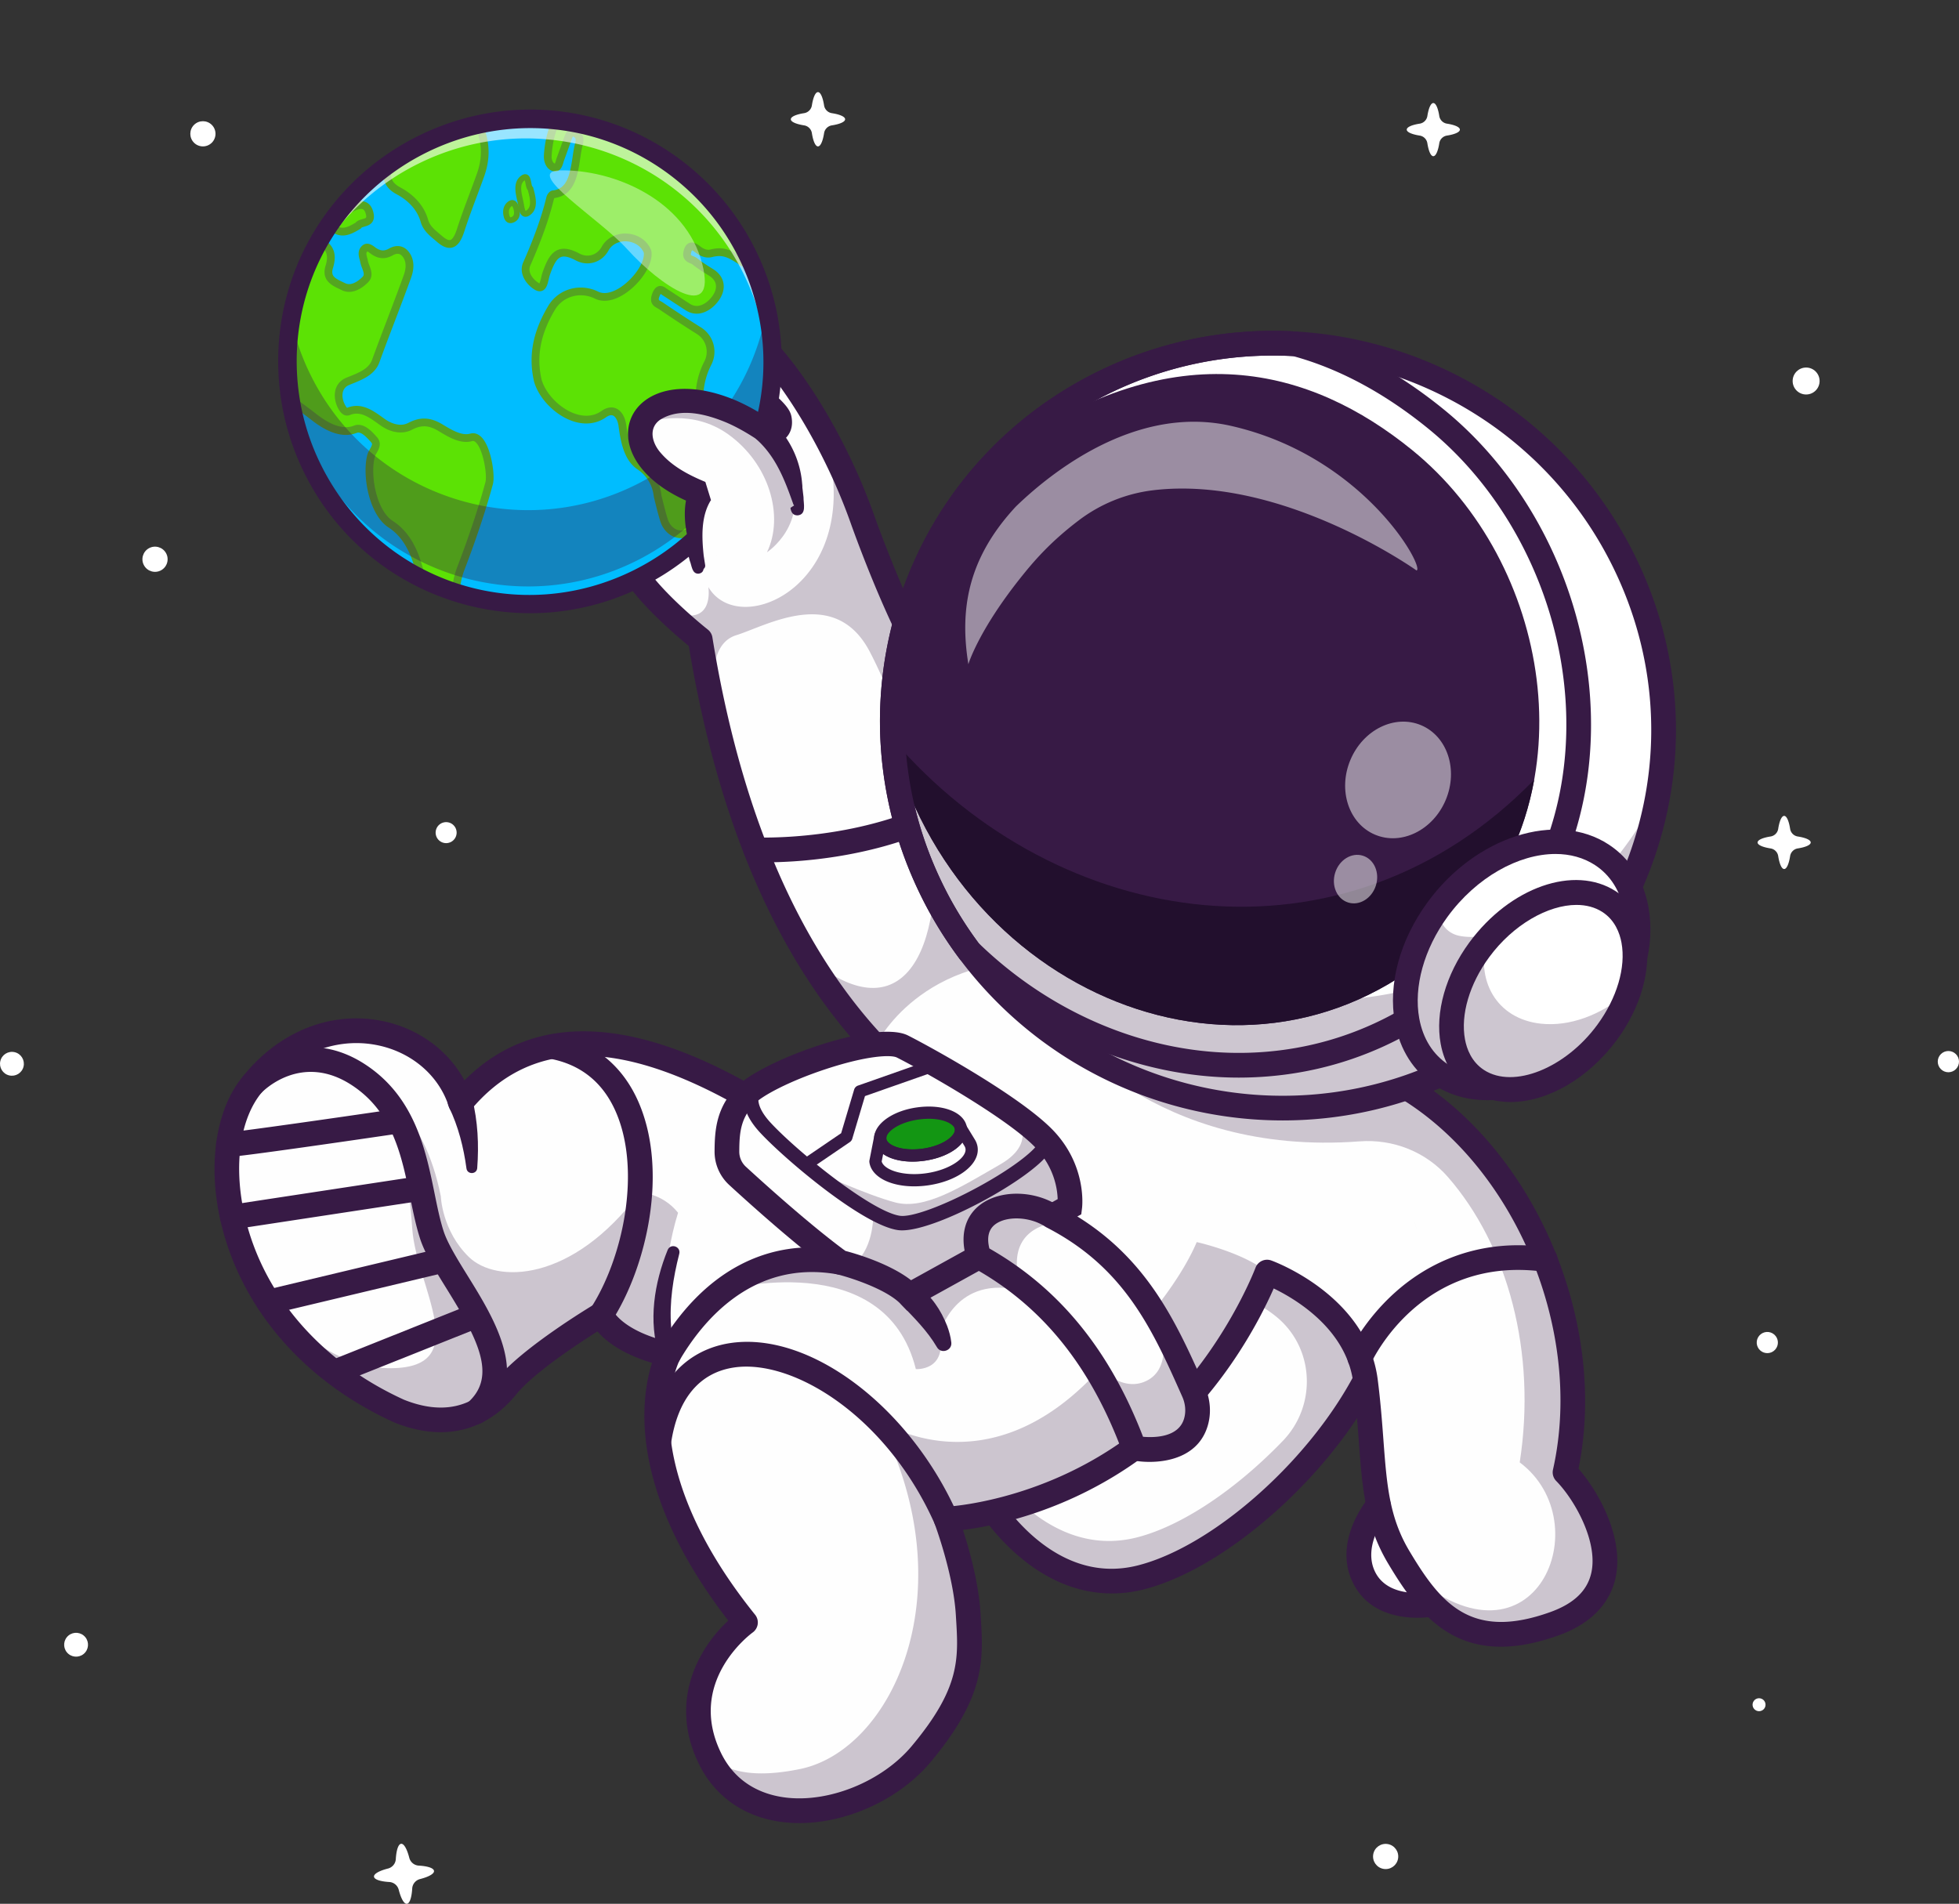 <svg xmlns="http://www.w3.org/2000/svg" xmlns:xlink="http://www.w3.org/1999/xlink" viewBox="0 0 6976.44 6780.38"><rect x="0" y="0" width="6976.44" height="6780.38" fill="#333333" stroke="none"/><defs><style>.cls-1{fill:none;}.cls-2{isolation:isolate;}.cls-3{fill:#fff;}.cls-4{fill:#fefefe;}.cls-5{opacity:0.25;}.cls-6{fill:#371a45;}.cls-7{fill:#139613;}.cls-8{fill:#00bdff;}.cls-9{clip-path:url(#clip-path);}.cls-10{fill:#5ce205;}.cls-11{fill:#54a520;}.cls-12{opacity:0.4;}.cls-13{opacity:0.6;}.cls-14{opacity:0.35;}.cls-15{opacity:0.2;mix-blend-mode:color-burn;}.cls-16{fill:#000072;}.cls-17{fill:#220f2d;}.cls-18{opacity:0.5;}</style><clipPath id="clip-path" transform="translate(0 328.09)"><circle class="cls-1" cx="1887.17" cy="959.23" r="863.27"/></clipPath></defs><g class="cls-2"><g id="Capa_2" data-name="Capa 2"><g id="Layer_1" data-name="Layer 1"><path class="cls-3" d="M1545.59,6335.26c1,10.21-19.09,21.1-49.86,29a37,37,0,0,0-27.75,33.59c-1.92,31.7-8.83,53.47-19,54.44s-21.09-19.1-29-49.87a37,37,0,0,0-33.59-27.74c-31.73-1.92-53.54-8.82-54.51-19s19.12-21.16,49.9-29a37,37,0,0,0,27.78-33.61c1.92-31.74,8.83-53.5,19-54.47s21.09,19.09,29,49.9a37,37,0,0,0,33.63,27.76C1522.87,6318.09,1544.62,6325,1545.59,6335.26Z" transform="translate(0 328.09)"/><path class="cls-3" d="M5198.94,133.56c0,9-18.51,16.91-46.17,21.25A32.64,32.64,0,0,0,5125.62,182c-4.34,27.66-12.21,46.17-21.25,46.17s-16.9-18.51-21.24-46.17A32.64,32.64,0,0,0,5056,154.81c-27.68-4.34-46.24-12.21-46.24-21.25s18.54-17,46.2-21.27a32.65,32.65,0,0,0,27.19-27.17c4.34-27.68,12.21-46.2,21.24-46.2s16.91,18.52,21.25,46.21a32.65,32.65,0,0,0,27.19,27.16C5180.44,116.59,5198.94,124.48,5198.94,133.56Z" transform="translate(0 328.09)"/><path class="cls-3" d="M6448.38,2672.34c0,9-18.52,16.91-46.17,21.25a32.63,32.63,0,0,0-27.15,27.15c-4.34,27.65-12.22,46.17-21.25,46.17s-16.91-18.52-21.25-46.17a32.63,32.63,0,0,0-27.15-27.15c-27.68-4.34-46.24-12.22-46.24-21.25s18.55-17,46.21-21.28a32.63,32.63,0,0,0,27.19-27.16c4.33-27.68,12.21-46.2,21.24-46.2s16.91,18.52,21.25,46.2a32.64,32.64,0,0,0,27.18,27.17C6429.88,2655.37,6448.38,2663.26,6448.38,2672.34Z" transform="translate(0 328.09)"/><path class="cls-3" d="M3009.65,96.69c0,9.23-18.92,17.28-47.18,21.71a33.32,33.32,0,0,0-27.73,27.74c-4.43,28.25-12.48,47.17-21.71,47.17s-17.28-18.92-21.71-47.17a33.33,33.33,0,0,0-27.74-27.74c-28.28-4.43-47.24-12.48-47.24-21.71s18.95-17.34,47.2-21.74a33.33,33.33,0,0,0,27.78-27.75C2895.75,18.91,2903.8,0,2913,0s17.27,18.92,21.71,47.2A33.33,33.33,0,0,0,2962.51,75C2990.75,79.35,3009.65,87.41,3009.65,96.69Z" transform="translate(0 328.09)"/><path class="cls-3" d="M3298,5942.92c0,9.23-18.92,17.27-47.18,21.7a33.34,33.34,0,0,0-27.73,27.74c-4.43,28.26-12.48,47.18-21.71,47.18s-17.28-18.92-21.71-47.18a33.33,33.33,0,0,0-27.74-27.73c-28.28-4.44-47.24-12.48-47.24-21.71s18.95-17.34,47.2-21.74a33.34,33.34,0,0,0,27.78-27.75c4.43-28.29,12.48-47.2,21.71-47.2s17.27,18.91,21.71,47.2a33.34,33.34,0,0,0,27.77,27.75C3279.12,5925.58,3298,5933.64,3298,5942.92Z" transform="translate(0 328.09)"/><circle class="cls-3" cx="6938.62" cy="3452.91" r="37.83" transform="translate(-409.3 6245.77) rotate(-45)"/><circle class="cls-3" cx="6293.74" cy="4453.22" r="37.73" transform="translate(-1220.07 6509.02) rotate(-48.23)"/><circle class="cls-3" cx="4934.39" cy="6283.36" r="44.85" transform="translate(-2076.32 10442.74) rotate(-80.51)"/><circle class="cls-3" cx="552.05" cy="1663.7" r="44.85" transform="translate(-739 806.11) rotate(-29.08)"/><circle class="cls-3" cx="4988.88" cy="2245.71" r="37.83"/><circle class="cls-3" cx="722.62" cy="148.45" r="44.85" transform="translate(106.68 882.54) rotate(-45)"/><circle class="cls-3" cx="271.07" cy="5529.5" r="42.49" transform="translate(-4164.69 2545.05) rotate(-50.44)"/><circle class="cls-3" cx="6432.01" cy="1356.99" r="47.99"/><circle class="cls-3" cx="6264.25" cy="5742.72" r="23.07" transform="translate(-2007.02 8021.63) rotate(-55.78)"/><circle class="cls-3" cx="1856.65" cy="822.51" r="23.07" transform="translate(1004.58 2993.87) rotate(-89.08)"/><path class="cls-3" d="M1626.15,2636.82a37.37,37.37,0,1,1-37.9-36.84A37.39,37.39,0,0,1,1626.15,2636.82Z" transform="translate(0 328.09)"/><circle class="cls-3" cx="42.49" cy="3460.77" r="42.49" transform="translate(-3335.47 3035.09) rotate(-76.72)"/><path class="cls-4" d="M4964.53,4274.14c-18.44,186.69-126.05,387.21-270.65,561.23-186.37,224.32-434.15,404.65-631.5,454.54-350.49,88.58-564.76-299-564.76-299l751.54-857.74c10.35-19.5,38.73-44.25,72.79-69.29,49.53-36.39,111.15-73.44,147.21-96C4530.07,3929.77,5006.69,3846.87,4964.53,4274.14Z" transform="translate(0 328.09)"/><g class="cls-5"><path class="cls-6" d="M4956.46,4133.64c6.53,36.3,8.31,78,4.11,125.83-39,445.29-545.37,962.76-895.65,1052.54s-567.78-316.11-567.78-316.11l53.54-63.78c90.19,113.66,265,275,499.09,215.06,160.14-41,352.9-171.47,518.72-343.56,122.32-126.95,112.69-332.56-24.51-443.26-100.54-81.13-213.15-99.59-213.15-99.59l-14.08-218.6c49.53-36.38,111.15-73.43,147.21-96,51.61-32.29,401.82-96.77,481.78,144.41.09.3.19.6.28.9a326,326,0,0,1,9.57,37.48C4955.9,4130.51,4956.18,4132.1,4956.46,4133.64Z" transform="translate(0 328.09)"/></g><path class="cls-6" d="M3959.41,5346.93c-118.79,0-234.56-47.44-339.91-140.3-101.93-89.83-158-190.21-160.35-194.43a44,44,0,0,1,77-42.61c8.15,14.64,202.54,356.77,515.49,277.66,346-87.47,829.66-577.17,869.16-977.43,11.71-118.68-19.43-202-92.56-247.65-120-74.9-309.53-33.19-335.72-17l-19.84,12.33c-45.76,28.34-167.3,103.64-184.63,136.29a44,44,0,1,1-77.7-41.25c26.3-49.55,117.18-108.6,216-169.83l19.53-12.13c51.38-32.12,278.41-76.37,428.2,16.51,71.77,44.51,153.34,138.13,134.26,331.37-20.2,204.66-146.69,445.42-347,660.53-186.8,200.56-406.65,347.68-588.11,393.55A463.12,463.12,0,0,1,3959.41,5346.93Z" transform="translate(0 328.09)"/><path class="cls-4" d="M5542.16,5455.59C5262.33,5555.81,5131.8,5439.11,5032,5289c-15.26-23-29.78-46.64-44-70.49-107.38-179.91-83.2-354.52-118.44-627.79-34.94-271.15-345.43-385.85-350.27-387.61l-.05,0S4375.6,4589,4045.68,4829.83s-669.48,253-669.48,253,69.16,182.89,78.56,338.54,22.2,271.51-167.08,497.94-613.54,303.95-753.32,14.19a424.06,424.06,0,0,1-25.6-66c-74.1-252.65,153-416.5,153-416.5-473.39-587.92-273.48-954.32-273.48-954.32-112.85-25.76-174.38-66-206.82-97.09-25.43-24.48-32.92-43.33-33.17-45.13,0,0-250.08,149.39-337.23,256.77s-213.58,154.92-382.46,87.14c-260.65-118.4-428.35-299.29-521.48-487a1.57,1.57,0,0,0-.16-.34C776,3947,792.68,3669.8,905.66,3534.68c246.74-310.21,654.12-209.87,741.71,66q337.7-409,1013-25.8L2986.78,3446l133.15-52.56A1849,1849,0,0,1,2948.6,3180c-203.31-294.45-349.91-676.92-435.2-1154.68q-6.74-37.53-12.93-75.91s-56.18-44.2-116.76-102.69c-34.14-33-69.7-70.4-97.44-107-6.82-9-13.16-17.93-18.88-26.76l38.76-257,200.52-28.23s-264.76-89.93-210.62-246.18c.36-1.09.77-2.19,1.21-3.29,20.81-55.44,71.81-75.53,132.62-75.14,105.1.59,239.57,62.38,298.34,107.94,0,0,2.54.44,6.53.72,16.09,1,56-.85,47.7-46.4-3.64-19.91-44.27-55.87-95.51-94.26-95.06-71.14-226.69-150.52-226.69-150.52s1.13-152.34,134.4-109.28c84.61,27.33,206.73,164.92,316.52,352q13.73,23.37,27.14,47.69c15.73,28.56,31.16,58.08,46,88.4a2097.53,2097.53,0,0,1,94.75,224.77s176,494.19,297.64,607.35c2.8,2.6,5.54,5,8.28,7.19,74.09,59.3,645.68,558.43,1081.38,939.72C4746.2,3323.34,4970,3519.59,4970,3519.59c66.87,35.83,129.85,80.07,188.23,131.12q15.71,13.68,30.92,28c317.62,298.81,489.09,802.48,391.25,1237.59C5674.79,5012.45,5864.78,5340,5542.16,5455.59Z" transform="translate(0 328.09)"/><g class="cls-5"><path class="cls-6" d="M3764.35,3095.59c-487.92-35.13-644.42,297.86-644.42,297.86l-122.58,106.9L2986.78,3446l133.15-52.56c-61-65.19-189.47-236.33-242.69-313.48,300.88,256.53,484.14,50.16,449-450.74l296.32-109.38C3648,2524,3653,2545.3,3784,2614.37S4252.22,3130.73,3764.35,3095.59Z" transform="translate(0 328.09)"/></g><path class="cls-6" d="M2141.29,4397.79a44,44,0,0,1-36.94-67.82C2219,4152,2283.86,3843,2194.08,3634c-45.56-106.09-124.76-170.52-235.4-191.49a44,44,0,0,1,16.39-86.43c139.16,26.38,242.84,110.47,299.85,243.21,105.15,244.84,28.7,583.75-96.61,778.33A44,44,0,0,1,2141.29,4397.79Z" transform="translate(0 328.09)"/><path class="cls-6" d="M3369.33,5126.17A44,44,0,0,1,3329.1,5100c-169.63-382.2-501.76-587.24-712.25-558.18-125.72,17.43-204.4,111.94-227.55,273.35a44,44,0,0,1-87.08-12.49c39-271.72,206.29-334.65,302.57-348,282.19-39.24,635.65,228.69,804.72,609.61a44,44,0,0,1-40.18,61.83Z" transform="translate(0 328.09)"/><path class="cls-6" d="M4842.62,4552.33a44,44,0,0,1-40-62.17c2.08-4.56,52.16-112.91,163.59-213.49,103.55-93.47,281.55-197.63,541.36-163.05a44,44,0,1,1-11.6,87.2c-431.65-57.41-606.1,310.2-613.32,325.88A44.07,44.07,0,0,1,4842.62,4552.33Z" transform="translate(0 328.09)"/><path class="cls-6" d="M2727.82,2743c-23,0-37-.65-39.64-.78a44,44,0,0,1,4.47-87.86c4.22.22,321,14.07,608.19-116.39a44,44,0,0,1,36.38,80.09C3088.1,2731.28,2825.89,2743,2727.82,2743Z" transform="translate(0 328.09)"/><g class="cls-5"><path class="cls-6" d="M3376.72,2131.56c3.63,318.76,1.65,609.54,1.65,609.54S3221.28,2228,3097.14,1992.32s-366.09-92.17-475.47-58S2546,2150.65,2546,2150.65l-32.55-125.34q-6.74-37.53-12.93-75.91s-56.18-44.2-116.76-102.69c163.63,68.56,138.84-84,138.84-84,114.88,194.88,578.47-21.66,410-550.17l5.74-1.53c15.73,28.56,31.16,58.08,46,88.4a2097.53,2097.53,0,0,1,94.75,224.77S3255.12,2018.4,3376.72,2131.56Z" transform="translate(0 328.09)"/></g><g class="cls-5"><path class="cls-6" d="M2476,1432l-14.16,200.89c-128.17-71.59-168.51,75.08-175.56,106.73-6.82-9-13.16-17.93-18.88-26.76l38.76-257Z" transform="translate(0 328.09)"/></g><g class="cls-5"><path class="cls-6" d="M5535.24,5455c-279.83,100.23-410.36-16.48-510.14-166.56l2.81-8.15c438.34,377.05,671.3-185.47,384.2-400.06,60.55-391.21-41.51-770.3-255.53-1016.13-78.49-90.15-195.6-136.25-314.78-127.23C4107.72,3792.36,3769.21,3330,3769.21,3330l690.25-252.13C4739.27,3322.72,4963.05,3519,4963.05,3519c66.87,35.82,129.85,80.07,188.23,131.12.14.14.27.24.41.38,3.73,3.23,7.43,6.51,11.05,9.79q3.29,2.89,6.45,5.81c4.36,4,8.72,8,13,12,317.62,298.82,489.09,802.48,391.25,1237.6C5667.87,5011.83,5857.86,5339.4,5535.24,5455Z" transform="translate(0 328.09)"/></g><g class="cls-5"><path class="cls-6" d="M3325.26,4043.23l562.21,49.8-51.69,62.57s46.95,177.74-193.86,114.14-295.69,152.07-295.69,152.07c27.55,133.9-84.68,126.21-84.68,126.21-109.51-441.16-685.27-280.88-685.27-280.88s218.39-179.52,441.25-91.41Z" transform="translate(0 328.09)"/></g><g class="cls-5"><path class="cls-6" d="M4512.33,4202.47s-143.65,385.86-473.57,626.74-669.48,252.95-669.48,252.95,69.15,182.89,78.56,338.55,22.2,271.51-167.08,497.94-613.54,304-753.33,14.18a426,426,0,0,1-25.6-66l2.24-.55s17.33,173.56,345.46,105.94,594-631.46,280.76-1242.05c0,0,377.76,259.53,778-173.53,0,0,257.83-237.16,353.56-461C4261.86,4095.62,4426.31,4132,4512.33,4202.47Z" transform="translate(0 328.09)"/></g><g class="cls-5"><path class="cls-6" d="M2414.71,3991.1c-57.22,186.33-53.21,365.21-41.64,469.81-6.2,7.66-12.33,15.48-18.37,23.36-62.45-14.9-122.61-42.84-180.19-85.37-25.43-24.47-32.92-43.32-33.17-45.12,0,0-250.09,149.39-337.24,256.77s-213.57,154.92-382.45,87.14c-260.65-118.4-428.35-299.29-521.48-487,9.17,15.46,202.42,336.09,492.8,334.06,297.56-2.09,89.41-292,75.23-496s-55.76-444.54-131.63-501.72c0,0,171.13,73.26,233.31,385.73,0,0,3.87,122.55,99.95,216s365.8,94,608.4-229.77C2278.23,3919,2357.79,3919.78,2414.71,3991.1Z" transform="translate(0 328.09)"/></g><path class="cls-4" d="M4909.64,5032s-116.16,135.07-50.23,261.33,241.67,92,241.67,92Z" transform="translate(0 328.09)"/><path class="cls-6" d="M2846.85,6164.78a488.27,488.27,0,0,1-60.24-3.66c-135.74-16.83-241.85-91.12-298.79-209.16-109.72-227.45,6.44-417,105.75-508.22-361.17-467-310.66-796.51-271.51-917.89-103.85-31.2-163.07-75.62-194.32-112-71,44.8-227.33,147.77-289.47,224.35-108.15,133.3-261.94,168.92-433,100.25-.6-.24-1.21-.5-1.8-.77-322.28-146.38-547.64-408.19-618.29-718.32-46.12-202.45-15.67-399,79.47-513.13,126-158.17,308.58-232.81,488.49-199.65,131.88,24.31,241.81,103.56,300.85,213.14,235.22-235,572.08-233.07,1002.74,5.87l381.18-150.46c-289.39-332.76-486.07-804.22-585-1402.72-41.55-34-167-140.37-229.25-236.24a44,44,0,0,1-6.61-30.52l38.74-256.92a44,44,0,0,1,37.36-37l61.85-8.71c-39.5-27.06-78-62.51-99.49-106.51-20.27-41.45-23-86.41-7.9-130,17.1-49.36,53.31-83.53,104.72-98.81,109.14-32.46,265,27.29,353.92,79.87-53.08-46.63-170.6-126.64-275.57-189.92a44,44,0,0,1-21.28-38c.07-9.6,2.43-95,62-138,23.91-17.27,65.87-33.52,130-12.78,153.64,49.63,388.28,388.54,512.38,740.08,50.05,140.46,200.13,521.4,291.91,594.87,119.2,95.42,1483.43,1291.72,1582.74,1378.82,462,250.69,742.21,882.23,632.95,1420,73.68,84.44,163.9,249.37,131.34,391.5-14.78,64.45-61.89,151.86-202.5,202.22-345.15,123.68-489-58.62-606.77-255.92-82.2-137.71-92.05-269.24-104.51-435.75-4.87-65.15-9.92-132.52-19.77-208.95-24.41-189.4-203.21-296.24-283.21-335-48.24,109.65-196.08,403.18-471.14,604-259.18,189.21-521.64,241.71-635.52,256.09,21.91,67.72,56,187.77,62.6,297.22l.76,12.43c9.34,151.65,17.4,282.63-178,516.38C3203,6080.22,3017.76,6164.77,2846.85,6164.78ZM2183,4339.81c3.74,7.33,42.59,75.55,208.06,113.28a44,44,0,0,1,28.83,63.95c-.32.61-45.11,87.26-35,240.28,9.4,142.9,69.81,374.34,304.16,665.4a44,44,0,0,1-8.52,63.26c-9.57,7-235.15,175.53-113.48,427.75,55.77,115.62,156.07,150.87,230.39,160.09C2953,6093.14,3142,6016,3247,5890.42c173-206.88,166.56-310.78,157.71-454.55l-.76-12.52c-8.91-146.93-75.14-323.86-75.8-325.63a44,44,0,0,1,39.57-59.49c3.22-.13,330.85-15.17,645.08-244.57,314.83-229.82,456.91-602.8,458.3-606.55a44,44,0,0,1,56.22-26c13.89,5,340.75,126.91,378.95,423.35,10.15,78.75,15.52,150.42,20.25,213.63,12,161,20.75,277.33,92.32,397.23,84.52,141.59,167,253.12,327,253.14,49.87,0,107.23-10.82,174.56-34.94,84-30.09,131.87-75.57,146.42-139.07,25.46-111.14-59.39-261.4-124.75-327.95a44,44,0,0,1-11.53-40.47c114.28-508.38-149.63-1113.24-588.29-1348.35A43.57,43.57,0,0,1,4934,3552c-14.63-12.83-1463.91-1283.87-1583.45-1379.56-127.76-102.28-300.57-580-319.85-634.14-122.79-347.81-342.27-648.88-456.51-685.79-23.25-7.5-40.5-7.4-51.3.31-12.08,8.63-19.13,27.58-22.68,44.29,29.4,18.2,81.64,51.11,135.08,87.59,160.26,109.37,178.73,146.18,183.46,172.11,7.31,40-9.09,63.62-19.52,74.15-30.17,30.48-76.45,24.33-85.41,22.77a44,44,0,0,1-19.49-8.59c-69.55-53.92-231.47-118.6-317-93.15-24.09,7.16-38.91,20.91-46.66,43.28-7.59,21.91-6.39,41.81,3.79,62.6,32,65.51,140.39,114.28,179.44,127.55a44,44,0,0,1-8,85.2l-168.06,23.67-31.28,207.45c70,98.36,212.69,211.25,214.2,212.43a44,44,0,0,1,16.21,27.54c100,618.18,304.59,1096.29,608.18,1421a44,44,0,0,1-16,70.94l-459.57,181.42a44.06,44.06,0,0,1-37.85-2.65c-432.92-245.44-746.08-240.35-957.36,15.56a44,44,0,0,1-75.85-14.69c-35.79-112.72-135.93-197.11-261.34-220.21-147.52-27.18-298.6,35.72-404,168.3l-.69.84c-78.15,93.44-101.72,261.12-61.52,437.59,64.42,282.8,271.42,522.35,568,657.34,135.68,54.15,247.06,29.11,331-74.39,91-112.15,338.33-260.54,348.81-266.8a44,44,0,0,1,64.26,23.78Zm1.83,7.69a1,1,0,0,0,0,.17A1,1,0,0,1,2184.86,4347.5Zm0-.16a.78.78,0,0,1,0,.14A.68.68,0,0,0,2184.83,4347.34Zm0-.12a.09.09,0,0,1,0,.05A.09.09,0,0,0,2184.81,4347.22Z" transform="translate(0 328.09)"/><path class="cls-6" d="M2381.27,4540a44,44,0,0,1-38-66.1c158.93-273.29,391.89-397.51,655.95-349.62a44,44,0,1,1-15.67,86.55c-303.48-54.93-483.77,168.94-564.24,307.29A44,44,0,0,1,2381.27,4540Z" transform="translate(0 328.09)"/><path class="cls-4" d="M3809.71,3969.09l-571.1,315.84c-50.13-51.53-149.71-88.06-206-105.64-24.83-7.73-41.22-11.78-41.22-11.78-128.09-93.32-292.38-241.25-365.09-308a116.41,116.41,0,0,1-37.57-86.34c.38-75.2,6.38-136.57,64.68-198.9,79.77-85.36,468.18-221.69,560.32-175.2,68.88,34.74,260.66,141.14,396.49,239,46,33.1,85.44,65.26,111.66,93.34C3825.5,3842.5,3809.71,3969.09,3809.71,3969.09Z" transform="translate(0 328.09)"/><g class="cls-5"><path class="cls-6" d="M3809.71,3969.09l-571.1,315.84c-50.13-51.53-149.71-88.06-206-105.64,76.49-48.53,77.13-171.71,77.13-171.71L2908.68,3845.9s175.44,80.88,279.24,108.47,231-52.74,375-136,47.27-180.3,47.27-180.3l.08,0c46,33.1,85.44,65.26,111.66,93.34C3825.5,3842.5,3809.71,3969.09,3809.71,3969.09Z" transform="translate(0 328.09)"/></g><path class="cls-6" d="M3230.5,4339.65l-23.41-24.06c-51.93-53.33-180.92-94.14-226.24-105.36l-8.36-2.08-7-5.08c-131.64-95.91-301.79-249.53-368.84-311.12a161,161,0,0,1-51.9-119.22c.42-77.74,6.58-153.72,76.54-228.54,88.47-94.65,496.68-242.75,612.26-184.43,75.6,38.12,405.87,218.76,520.49,341.63,116.32,124.7,100.08,267.12,99.33,273.12l-2.78,22.22ZM3010.56,4127c36,9.51,157.19,44.63,233.87,104.4l522.18-288.78c-1.07-35.84-11.86-111.54-76.89-181.25-97-104-401.7-275.65-495.77-323.09-20.21-10.21-103.77-7.77-251.27,40.67-132.62,43.54-229.74,96-257.13,125.28-48.47,51.87-52.47,102.73-52.82,168.93a72.87,72.87,0,0,0,23.44,54h0C2721,3886.68,2883.49,4033.46,3010.56,4127Z" transform="translate(0 328.09)"/><path class="cls-6" d="M3212.35,4053.85a106.23,106.23,0,0,1-14.87-1c-127.53-18.41-405.54-255-491.09-347.66-39.75-43.07-58.92-84.25-57-122.42,1.87-36.82,23.06-56.57,25.47-58.69a25.72,25.72,0,0,1,34.52,38.14c-12.55,12.61-19.27,49.48,34.81,108.06,94.17,102,359.43,317,460.63,331.64,42.41,6.15,158.15-36.64,281.36-104,136-74.38,205.49-136.34,211.86-156.87a25.72,25.72,0,0,1,46-22.76c6.8,11.51,11.08,31-7.22,58.29C3674.79,3869.23,3340.27,4053.85,3212.35,4053.85Z" transform="translate(0 328.09)"/><path class="cls-6" d="M2869.11,3842a21.76,21.76,0,0,1-12.27-39.75l138.71-94.48,46.24-155.2a21.77,21.77,0,0,1,13.65-14.32l270.53-95a21.76,21.76,0,1,1,14.42,41.07l-260,91.29-45.28,152a21.82,21.82,0,0,1-8.6,11.77l-145.12,98.83A21.61,21.61,0,0,1,2869.11,3842Z" transform="translate(0 328.09)"/><path class="cls-7" d="M3421.88,3690.76a41.55,41.55,0,0,1-3.1,22c-13.45,32.75-65.13,62.49-130,71.61s-122.74-5.18-144.71-32.93a41.62,41.62,0,0,1-9-20.31,39.22,39.22,0,0,1,.24-12.42l.42-2.14c8.18-35.6,62.67-69.25,132.42-79.07C3347.35,3626.36,3416.17,3650.2,3421.88,3690.76Z" transform="translate(0 328.09)"/><path class="cls-6" d="M3249.74,3809c-54.56,0-100.46-15.91-122.69-44a63.24,63.24,0,0,1-13.54-30.78,61.42,61.42,0,0,1,.37-19.27l.49-2.51c10.57-46.05,72.49-85.43,150.75-96.45,94-13.26,170.69,17.62,178.31,71.77a63.25,63.25,0,0,1-4.54,33.4c-17,41.31-74.69,74.63-147,84.82A304.45,304.45,0,0,1,3249.74,3809Zm57.7-152.51a260,260,0,0,0-36.25,2.62c-64.63,9.1-108.84,38.87-114.24,62.39l-.27,1.45a16.79,16.79,0,0,0-.06,5.22,19.92,19.92,0,0,0,4.52,9.75c15.07,19.05,62.69,33.67,124.66,25s103.66-35.95,112.85-58.33a20,20,0,0,0,1.67-10.71h0C3397.79,3675.81,3362.51,3656.44,3307.44,3656.44Z" transform="translate(0 328.09)"/><path class="cls-6" d="M3255.6,3897.08c-85.69,0-152.16-33.79-159.45-85.57a21.87,21.87,0,0,1,.19-7.22l17.62-89.76a21.77,21.77,0,0,1,42.79,8,17.25,17.25,0,0,0-.13,5.59,19.92,19.92,0,0,0,4.52,9.75c15.07,19.05,62.69,33.67,124.66,25s103.66-35.95,112.85-58.33a20,20,0,0,0,1.67-10.71,21.77,21.77,0,0,1,40.12-14.4l31.4,51.34a69.94,69.94,0,0,1,9.64,26.53h0c8.62,61.23-69.25,121.13-177.27,136.34A349,349,0,0,1,3255.6,3897.08Zm-115.72-88.61c8.26,29.82,75.46,53.68,158.26,42,85.58-12.07,144.62-56,140.23-87.17a26.29,26.29,0,0,0-3.79-10.09l-7.45-12.2c-24.85,31.85-75,56.4-135.26,64.9-59.54,8.36-113.88-1-146.75-24.16Z" transform="translate(0 328.09)"/><path class="cls-4" d="M4258.18,4737.37c-37.39,130.39-220.44,93.14-220.44,93.14-46.46-125.9-104.45-240.35-175.83-341.64q-11.09-15.82-22.68-31.13l-.3-.44c-61.21-81.3-131.64-153.51-212.36-215.6a1105.44,1105.44,0,0,0-141.33-92.4c-61.46-184.5,148.57-217.86,260.36-144,11,5.64,21.66,11.37,32.12,17.25,170.59,95.84,274,222.87,352.74,361.41,45.19,79.44,82.2,162.63,119.18,245.91C4264.63,4663.72,4268.36,4701.81,4258.18,4737.37Z" transform="translate(0 328.09)"/><g class="cls-5"><path class="cls-6" d="M4258.18,4737.37c-37.39,130.39-220.44,93.14-220.44,93.14-46.46-125.9-104.45-240.35-175.83-341.64,39.58,49.74,124.37,137.63,210.21,105.57,103.53-38.72,68.25-177.78,58.34-210.44,45.19,79.44,82.2,162.63,119.18,245.91C4264.63,4663.72,4268.36,4701.81,4258.18,4737.37Z" transform="translate(0 328.09)"/></g><g class="cls-5"><path class="cls-6" d="M3777.72,4022.59c-211.34,23.17-147.39,207.19-147.39,207.19l-3.76,11.92a1105.44,1105.44,0,0,0-141.33-92.4c-61.46-184.5,148.57-217.86,260.36-144C3756.59,4011,3767.26,4016.71,3777.72,4022.59Z" transform="translate(0 328.09)"/></g><path class="cls-6" d="M4093.87,4878.41a325.52,325.52,0,0,1-63.89-6.13l-24-4.87-8.47-23C3883.86,4536.5,3709.68,4321.3,3465,4186.49l-15.06-8.31-5.44-16.31c-27.63-82.92-11-155.4,45.72-198.86,70.6-54.13,192.44-52.72,278.51,2.91,305.84,157.92,415.78,405.44,522.09,644.82,19.6,44.14,23.38,92.95,10.62,137.42C4271.93,4851.14,4173.07,4878.41,4093.87,4878.41ZM4070.62,4789c41.69,3.55,127,2.17,146.28-65.13,7.07-24.65,4.78-52.17-6.46-77.46-105-236.38-204.13-459.65-483.94-603.34l-4.17-2.44c-54-35.7-137.44-39.37-178.57-7.86-23.17,17.77-30,46.52-20.35,85.57C3772.37,4260.48,3951.68,4480.21,4070.62,4789Z" transform="translate(0 328.09)"/><path class="cls-6" d="M3266.59,4251c50,34.88,84.5,87.25,106.52,143.31,7,18.86,12.48,38.53,14.72,58.86,3.32,29.63-37.24,42.16-51.4,16.37-33.7-57.39-81.1-104.52-126.9-151.85-34.8-38.77,13.9-94.94,57.06-66.69Z" transform="translate(0 328.09)"/><path class="cls-6" d="M1694.57,4744.65a44,44,0,0,1-29.11-77c106-93.48,36.12-226.71-74.17-404.7-40.11-64.73-78-125.89-95.45-180-14.37-44.53-24.25-93.12-34.71-144.57-30.63-150.52-62.3-306.17-208.45-401.78-180.16-117.85-316.24,21.62-322,27.63a44,44,0,0,1-64.15-60.19c65.21-69.79,239.88-168.22,434.26-41.06,176.88,115.72,215.47,305.42,246.49,457.87,10,49,19.37,95.23,32.23,135.1,14.16,43.92,49.3,100.64,86.51,160.69,96,154.94,227.5,367.15,57.58,517A43.83,43.83,0,0,1,1694.57,4744.65Z" transform="translate(0 328.09)"/><path class="cls-6" d="M813.19,3792.29h-.52a44,44,0,0,1-43.19-44.77c.44-24.11,20-43.75,44.26-43.19,31.51-1,380.85-51,594.09-82.37a44,44,0,0,1,12.8,87C1287.36,3728.58,851.31,3792.29,813.19,3792.29Z" transform="translate(0 328.09)"/><path class="cls-6" d="M827.3,4050.49a44,44,0,0,1-6.57-87.47l657.66-100.11a44,44,0,0,1,13.24,87L834,4050A43.2,43.2,0,0,1,827.3,4050.49Z" transform="translate(0 328.09)"/><path class="cls-6" d="M956.37,4353a44,44,0,0,1-10.17-86.78l610.25-145.65a44,44,0,1,1,20.43,85.57L966.62,4351.75A44.68,44.68,0,0,1,956.37,4353Z" transform="translate(0 328.09)"/><path class="cls-6" d="M1202.6,4598.32a44,44,0,0,1-16.32-84.84l482.93-192.84a44,44,0,1,1,32.63,81.7L1218.9,4595.18A44,44,0,0,1,1202.6,4598.32Z" transform="translate(0 328.09)"/><path class="cls-6" d="M1681.49,3584.24c20.32,81.36,24.23,164.85,18,247.94-1.8,22.79-35.16,23.72-38.29,1.2-10-74.58-29.08-149.89-61.79-217.51-28.4-60,62.74-95.24,82.08-31.63Z" transform="translate(0 328.09)"/><path class="cls-6" d="M2348,4500.71c-40.25-123.26-17.93-259.22,29.65-377,10.65-25.23,48.23-12.4,41.24,14.07-21.54,84.53-35.76,173.32-28.77,260.42,2.09,28.35,6.38,57.09,14.13,84.16,9.2,36.21-42.28,52.93-56.25,18.38Z" transform="translate(0 328.09)"/><path class="cls-6" d="M5048,5433.56c-67.86,0-174.22-17.85-227.52-119.91-78.83-151,50.33-303.93,55.86-310.36a44,44,0,0,1,66.77,57.27c-1.48,1.75-95.61,114.8-44.66,212.36,49.72,95.21,192.94,69.42,194.39,69.17a44,44,0,0,1,16.71,86.36C5106.65,5429,5082.2,5433.56,5048,5433.56Z" transform="translate(0 328.09)"/><path class="cls-6" d="M2518.52,1453.53c-24.31,53.63-25.05,115.3-20.66,173.9l3.53,31.87c1.49,18.78,15,50.85-12.75,55.69-25,2-24.88-29.37-32.28-46.19-15.76-57-24-116.45-14.19-175.86,5.1-26.24,12.39-51.74,28.3-74.28,23.77-31.06,70.24,2.57,48.05,34.87Z" transform="translate(0 328.09)"/><path class="cls-6" d="M2739.31,1186.82c67.87,55.62,104.73,140.83,118.68,225.69,1,6.6,2.62,23.33,3.51,30.08-.47,22.43,11.88,61.84-21,64.84-31,.15-24.63-37.49-30-58.36-6.21-35.25-16.11-70.14-30.21-102.86-19.27-42.77-44.75-82.88-79.42-114.47-26.48-26.1,8.56-66.91,38.4-44.92Z" transform="translate(0 328.09)"/><path class="cls-8" d="M2659.6,573.81c3.89,7.81,7.7,15.66,11.34,23.53,195.12,422,20.45,925.4-398.37,1134.36s-926.06,45.78-1145.88-363.89c-4.1-7.65-8.08-15.41-12-23.21a860.56,860.56,0,0,1-87-302.71c-32.75-341.09,140.91-682.65,462.2-849.08,3.91-2.06,7.9-4.06,11.89-6.05s8-4,12.08-5.91C1840.1,24.27,2217.33,91,2470.09,322.23A860.55,860.55,0,0,1,2659.6,573.81Z" transform="translate(0 328.09)"/><g class="cls-9"><path class="cls-10" d="M2341.86,1438.73c-4-42.59-27.79-82.54-63.18-106.1-45.43-30.25-55.75-96.49-62-144-5.08-38.33-29.21-68.14-66.59-41.71-85.91,60.74-210.48-31.66-234.92-120.27-21.34-94.8,1.17-177.73,49.31-258.34,33.43-55.95,103.72-72.79,160.16-45.17,66.51,32.56,170.22-68.17,181-134,1.23-7.5,2-17.64-.61-23.62-26.92-60.49-119.13-64.38-149.95-8.26-20,36.34-61.22,49.55-98.07,29.91-67.73-36.1-89-6-112.1,60.53-7.43,21.43-7.52,60.19-34.08,43.72-26.11-16.19-48.49-48.49-34.93-79.24,33.09-75,63.87-154.59,83.64-235.39,1.29-5.27,6.56-12.42,10.21-12.8,84.09-8.82,75.27-117.24,91.76-177.68,5.81-21.31,1.36-31.05-12.38-39.48-14-8.6-20.56,1.16-26,16.14-9.11,25.13-18.05,50.37-27.3,75.39-4.75,12.85-6.47,32.38-20.77,30.26-16.74-2.47-25.35-22.86-24.37-41.39,2.81-53.07,16.88-112.32,49.18-155.24,24.46-32.5,71.69-56,109.19-31.05,46.57,31,82.87,27.85,133.85,1.67,21.42-11,44.45-22.91,67.1-29.74,38.28-11.54,65.61-42.35,75.29-81.25,10.27-38.8,41.49-66.77,80.44-74.17,24.55-4.66,40.4-18.24,47.56-47.83,12.75-52.67,54.32-92.43,104.46-109.36,74.54-25.16,136.08-21,190.1,34.66,14.75,15.19,30.12,9.28,44.52,6.18,37.69-8.11,77.94-14.3,113.71-23.22,27.12-6.76,66.05,6.08,83.57,27.8,11.81,14.66,25.54,16.29,39.09,14.35,18.61-2.66,38.66-3,56.26-5,42.48-4.92,60.56,3.81,82.92,42.1,8.86,37.54-16.11,87.69-51.26,96.81a152.18,152.18,0,0,1-34.29,4.57c-32.89.54-38.34,21.22-27.33,62.77,23.64,89.16-5.93,220.46-101,253.53-23.07,8-35.84,17.07-25.07,53.71,5.63,19.17,8.83,41.83-.62,61.65C2966.67,375.59,2955,426.86,2969,475.7c11,38.41-25.87,67.39-60.44,47.11a1112.19,1112.19,0,0,1-109.12-73.7c-27-20.51-42.37-14.05-53.81,22-9.87,31.07-26.18,62.61-33.72,92.64-9.61,38.25-41.7,64.69-76.83,35.36-40.12-25.54-61.65-35.28-103-24.83-14.65,3.69-31.1-2-45.27-12.76-14.41-10.94-31.11-23.07-38.68,6.57C2441,596,2464,594.25,2474.42,602.74c18.82,15.4,39.37,27.59,59.08,40.14,34.62,22,38.5,57,16,89.74-22,31.94-63.33,58.27-101.61,31.84-25.78-16.38-51.12-33.55-76.8-50-12.18-7.78-23.64-21.57-34.76,6.49-11.8,29.74,5.29,32,16.57,39.58,44.9,30.35,90,60.29,135.93,89a88.54,88.54,0,0,1,31.78,115.84c-43.24,84.48-35.19,175.85-4.38,270.75,12.6,38.83,22,77.2,30.53,117.33,17.31,79.6-20.09,198.4-108,219.85-35,7.83-63.91-16.56-74-48.71C2356,1496.91,2349.06,1467.32,2341.86,1438.73Z" transform="translate(0 328.09)"/><path class="cls-10" d="M685.71,893.43c-36.69-75.5-31.08-134.61,53.09-167.1q186.54-81.06,368-172.66c20.39-10.28,41.31-22.65,59.46-.18,15.34,19,14.28,42.92,6.48,68.23-13.84,44.91,19.51,56.15,50.89,71.38,26.43,12.83,55.51-3.65,77.26-25.47,19.13-19.18-.41-43-4.3-64.26-2.72-14.88-11.27-30.75.08-43.87,11.72-13.54,23.74-.72,33.78,6.22,20.12,13.92,39.29,16.1,61.62,3.4,19.55-11.13,40.49-10.49,55.49,12,14.83,22.3,12.52,49.67,3.56,74.51-36.49,101.13-77.54,203.71-113.21,302.11-15.32,42.25-62.32,56.7-99.79,72.32s-38.54,57.49-22.27,89c6.71,13,14.17,22.46,26.1,17.64,47.5-19.19,87.2,15.48,122.24,39.88,26.9,18.74,63.83,30.43,96.1,13.56,38.61-20.19,70.31-18,108.39,5,29.86,18,71.93,44.94,109.17,34.39,48.55-13.76,73.87,126.78,64.1,163-26.73,99.18-63.13,205.23-100.5,302.75-20.3,53-23.64,106.48-6.26,158.48,8.7,26,15.6,56.59,22,85.41,4,17.85,16.84,39.58,7.27,53.49-11.92,17.33-29.74-.83-43.57-9-46.74-28.06-76-80.68-89.72-131.62-10.18-37.81-22.07-76.64-29.88-114.67-15.54-75.69-42.4-155.92-112.25-199.82-63.2-43.5-86.28-176.76-67.15-243.66,5-17.49,27.62-36.21,10.24-55.81-18.12-20.43-42.34-47-66.86-37.31-50.25,19.94-105.45-11.46-144.26-41.39-37.83-29.17-76.06-58.53-118.2-81.78C940.91,1044,923.6,971.15,902.23,911.46c-18.13-50.67-92.12-107.27-146.32-100.33C716.23,816.21,703.38,861.48,685.71,893.43Z" transform="translate(0 328.09)"/><path class="cls-10" d="M3467.45,838.1a22,22,0,0,1,1.4,4.57c2,23.89,29.08,48.34,7.51,69.49-20.56,20.16-61.84,41-91.22,25.11-44.74-14.32-62.43-11.47-101.07,9.93-31.11,17.23-71.25,16.66-95.27-13.78-27.77-33-25.26-78.43-11.22-116.4,21.89-59.18,79.63-120.9,145.86-117.2C3389.13,703.49,3447.84,778.85,3467.45,838.1Z" transform="translate(0 328.09)"/><path class="cls-10" d="M1526.67,121.82c15.58-8.54,32.16-17.67,46.83-25.43,31.38-16.59,85.67-63.25,114.27-13.17,40.92,71.67,49.7,138.5,23.53,212-22.27,62.56-49.37,129.79-70.66,196-17.84,55.49-40,62.46-76.1,31.1-20.81-18.06-44.8-34.6-53-63.56-13.52-47.51-48.29-83.12-90.61-106.11-23.44-12.73-48.57-31.68-40.52-75.33,7-37.7,15.18-85.09,53-104.28,30.69-15.59,62.26-33.8,93.43-50.89Z" transform="translate(0 328.09)"/><path class="cls-10" d="M1275.68,475.33c-26.74,16.33-49.74,27.91-74.52,17.56-10.46-4.36-19.22-12.89-21.29-25.67-2.84-17.56,11.14-20.92,20.35-26.42,15.49-9.25,31.56-16.9,47.28-25.74,28-15.72,59.82-24.14,69.1,17.93C1325.14,471.71,1285.59,459.9,1275.68,475.33Z" transform="translate(0 328.09)"/><path class="cls-10" d="M2963.34,624.81c38.24-3.31,94.53,25.4,113,54,11.83,18.25-5,28.87-14.54,30.53-28.72,5-96.08-30.63-113-56.81C2942.59,642.9,2947.89,631.31,2963.34,624.81Z" transform="translate(0 328.09)"/><path class="cls-10" d="M2556.65,1239.84c-6.26-32.75-8.92-75.41,22.08-96.17,23.19-15.53,26.44,18.58,31.05,37.49,7.93,32.48,11.16,75.25-21.15,96.18C2562.73,1294.12,2565.68,1256.75,2556.65,1239.84Z" transform="translate(0 328.09)"/><path class="cls-10" d="M3222.65,52.62c5.93,40.05-30.93,116.31-61.83,124.09-8.12,2-22.06-7.37-17.8-18.08,13.34-37.39,24.41-82.92,57.58-106.26C3206.55,48.19,3219.78,42,3222.65,52.62Z" transform="translate(0 328.09)"/><path class="cls-10" d="M3206.28,660.61c-11.57-.5-33.12,27.58-40.45-9.16-7.82-39.24,17.73-53.55,43.89-59.13,14-3,35.06-24,42.23,2.84C3263,629,3238.21,655,3206.28,660.61Z" transform="translate(0 328.09)"/><path class="cls-10" d="M3557.4,852.83c-1.93,12.49,23.8,29.57-1.56,36.23-26.47,7-40.16-17.28-46.21-42.71-3.47-14.63-21.87-37.92-1.1-44.35C3544.4,790.9,3545.82,830.12,3557.4,852.83Z" transform="translate(0 328.09)"/><path class="cls-10" d="M1889.16,344c7.16,27.51,19.84,68.55-10,87-18.74,11.61-21.41-18.3-24.38-34-5.27-27.84-20.64-69.84,6.62-90.47C1884.88,288.81,1878.28,336.42,1889.16,344Z" transform="translate(0 328.09)"/><path class="cls-10" d="M3097.83,511.85c7,28.24,14.38,56.74-13.93,66.08-22.6,7.46-20.5-21.62-26.22-36.85-9.95-26.46-4.47-52.05,14.76-61.59C3095.75,467.94,3090.64,501,3097.83,511.85Z" transform="translate(0 328.09)"/><path class="cls-10" d="M1839,414.64c4.27,18.21,2.11,32.63-13,39.59-10.31,4.74-18.19,1.46-21.91-12.67-4.64-17.63-1.22-33.19,11-42.81C1828.06,388.44,1834.51,400,1839,414.64Z" transform="translate(0 328.09)"/><path class="cls-11" d="M2425.57,1588.6c-36.44,0-64.1-28.12-74-59.84-7.23-23.09-13.3-47.49-19.16-71.07l-4.25-17.67c-3.65-38.68-25-74.53-57.09-95.9-48.31-32.16-60.47-96.2-68.08-153.71-2.54-19.2-10.38-34.31-20-38.5-6.61-2.88-15-.78-25,6.26-33.94,24-77,28.51-121.2,12.71-61.85-22.1-118.63-81.22-135-140.59l-.16-.64c-20.43-90.76-4.25-176.07,50.93-268.45,36.28-60.72,112.84-82.42,178.08-50.49,21.67,10.62,47.12,2,64.65-7,45.1-23.27,90.29-77.85,96.69-116.8,1.61-9.82.79-14.83.38-15.81-12.39-27.84-40.29-38.76-62.25-39.67-27.14-1.11-51.33,11.31-63,32.49-23.64,43.06-73.79,58.3-116.66,35.44-23.78-12.67-41.15-16.55-53.1-11.86-16.35,6.41-27.6,30.51-39.47,64.73-1.41,4.09-2.6,9.28-3.85,14.76-3.66,16-7.82,34.19-22.55,40.35-8.43,3.53-17.86,2.12-28-4.18-32.34-20-56.56-59.65-40.28-96.54,39.55-89.62,65.88-163.69,82.86-233.1,2.12-8.66,10.64-22,22.18-23.26,50.11-5.25,60.91-52.27,70.7-118.14,2.65-17.82,5.15-34.66,9.18-49.43,4.72-17.34.59-19.87-6.27-24.08-.51-.31-.93-.54-1.28-.71-.9,1.29-2.44,4-4.51,9.78q-4.68,12.88-9.3,25.8c-6,16.59-11.93,33.18-18,49.68-.88,2.38-1.63,5-2.4,7.7-3.28,11.32-10.09,34.89-33.34,31.43-25.19-3.72-37.42-31.51-36.13-55.78,2-37.68,11.38-108.94,51.93-162.81,29-38.55,83.69-63.64,127.87-34.24,39.6,26.36,69.86,26.58,119.9.88l1-.5C2258.64,19,2282.52,6.76,2306-.33c32.58-9.82,57.2-36.5,65.87-71.36,11.55-43.64,46.5-75.9,91.26-84.4,20.58-3.91,31.22-14.78,36.72-37.52,13.35-55.16,55.77-99.71,113.46-119.19,86-29,151-16.93,204.43,38.13,7.36,7.58,13.5,6.53,26.67,3.44,1.69-.39,3.37-.79,5-1.15,15.31-3.29,31.18-6.3,46.54-9.21,22.48-4.26,45.72-8.66,66.74-13.9,32.22-8.05,76.94,6.85,97.64,32.53,6.92,8.58,14.08,11.12,26.39,9.35,11-1.58,22.31-2.37,33.23-3.13,8.26-.57,16.06-1.12,23.4-2,48.14-5.56,71.58,6.3,96.43,48.86l1,1.78.48,2c10.94,46.35-19.39,102.49-61.24,113.34a164.79,164.79,0,0,1-37.52,5c-5.79.1-13.29,1-16.22,4.9s-5,14.1,2,40.53c23.6,89-1.44,232.41-109.85,270.11-17.43,6.06-24.65,8.57-16.36,36.78,8.39,28.54,7.93,51.92-1.4,71.48-23.81,49.93-30,95.62-18.51,135.81,6.71,23.39-.21,46.53-18.05,60.37s-41.76,14.7-62.65,2.45a1126.51,1126.51,0,0,1-110.48-74.62c-12.49-9.49-17.56-8.94-18.82-8.54-1.55.49-7.12,3.65-13.49,23.72-4.44,14-10.12,28-15.61,41.59-7.12,17.58-13.84,34.19-17.87,50.24-7.07,28.15-23.9,49-45,55.93-17.44,5.67-36.33,1.14-53.32-12.74-37.37-23.74-55.14-31.81-91.54-22.64-17.92,4.51-38.17-.85-57-15.14-3.21-2.44-10.31-7.83-13.93-9a27.89,27.89,0,0,0-3,8c-2.26,8.84-2.07,8.92,8,13.09,4.39,1.83,9.37,3.9,13.72,7.47,14.94,12.22,31.49,22.64,47.51,32.71q5.14,3.22,10.25,6.47c19.13,12.18,31.28,28.64,35.14,47.59,4.05,19.95-1.21,41.25-15.21,61.61-17.35,25.22-42.29,43-66.72,47.46-18.91,3.48-37.62-.7-54.1-12.08-13.15-8.34-26.61-17.19-40.07-26-12.09-7.95-24.17-15.89-36.33-23.66-1.83-1.17-3.66-2.46-5.47-3.75-1.6-1.14-3.75-2.67-5.38-3.62a38.42,38.42,0,0,0-3.64,7.32c-5.36,13.5-4,14.22,4.47,18.91,2.4,1.32,4.79,2.65,7,4.15,36.79,24.87,85.45,57.43,135.51,88.73,45.47,28.42,61.27,86,36.76,133.83-36.74,71.77-37.87,154.45-3.54,260.2,11.36,35,21.18,72.73,30.91,118.73,17.86,82.15-18.48,211.78-118.29,236.12A74.9,74.9,0,0,1,2425.57,1588.6Zm-70.07-152.23,3.66,14.65c5.77,23.2,11.73,47.18,18.72,69.48,7.37,23.54,28.62,45.9,57.79,39.37,82.11-20,112.71-133.89,97.58-203.45-9.67-45.72-19-81.48-30.17-116-36.74-113.18-35.08-202.56,5.22-281.3a74.57,74.57,0,0,0-26.81-97.84c-50.44-31.53-99.36-64.27-136.34-89.27-1.52-1-3.19-1.92-4.84-2.83-10.89-6-31.17-17.13-16.84-53.28,3.51-8.85,9.57-21,21.62-24.59s21.88,3.45,29.07,8.57c1.44,1,2.88,2,4.34,3,12.26,7.83,24.44,15.83,36.63,23.84,13.33,8.77,26.68,17.54,40.15,26.1,10.9,7.51,22.13,10.09,33.86,7.93,17.37-3.2,35.68-16.63,49-36,9.66-14,13.43-28,10.9-40.46-2.36-11.59-10.07-21.62-22.91-29.8-3.36-2.14-6.73-4.26-10.12-6.39-16.73-10.52-34-21.4-50.29-34.71-1.22-1-4.21-2.25-6.85-3.35-10.48-4.35-32.27-13.43-24.11-45.41,1.42-5.54,5.73-22.42,20.51-27.58,15.21-5.29,29.48,5.52,39.89,13.44,11.83,9,24.07,12.75,33.55,10.36,46.52-11.74,71.54-.35,113.84,26.57l1.44,1c9.91,8.27,19.25,11,27.8,8.27,11.67-3.8,22.19-18.08,26.79-36.39,4.49-17.92,11.9-36.2,19.06-53.88,5.29-13.07,10.77-26.59,14.89-39.58,4.8-15.14,13.3-35.94,31.46-41.7,12.79-4,27.14.17,43.87,12.89a1097,1097,0,0,0,107.75,72.78c11.11,6.52,23,6.36,31.74-.45s12-18.44,8.44-30.94c-13.44-46.86-6.67-99.11,20.13-155.3,6.27-13.15,6.21-30.1-.17-51.82-13-44.34,4.08-60.31,33.78-70.64,83.66-29.09,115.75-148.22,92.23-236.95-5.55-20.95-10.27-47.18,2.66-64.27,7.73-10.23,20.45-15.56,37.78-15.85a137.69,137.69,0,0,0,31.05-4.13c26.51-6.87,47.78-47.32,41.71-78.34-18.89-31.79-31.46-37.74-68.32-33.49-8,.92-16.45,1.51-24.65,2.09-10.43.72-21.21,1.47-31.24,2.91-21.84,3.14-38.77-3.2-51.79-19.35-14.19-17.6-47.3-28.6-69.47-23.07-21.79,5.43-45.42,9.91-68.28,14.24-15.19,2.88-30.9,5.86-45.87,9.08-1.51.32-3,.68-4.54,1-13.62,3.21-34.23,8-52.8-11.1-46.38-47.79-99-57.11-175.78-31.18-48.66,16.42-84.34,53.63-95.45,99.52-8,33.19-27.14,52.21-58.41,58.15-34.22,6.49-60.92,31.07-69.67,64.13-11,44.21-42.65,78.28-84.64,90.94-21.11,6.36-42.82,17.52-63.81,28.3l-1,.5c-48.82,25.08-92.65,34.25-147.81-2.45-32-21.29-72.17,3.47-90.51,27.85-36.14,48-44.6,113.13-46.42,147.67-.66,12.55,4.55,24.5,11.37,26.72,1.42-2.59,3-8,4-11.51s1.93-6.62,3-9.6c6.08-16.42,12-32.93,17.95-49.44q4.64-12.94,9.32-25.86c4-11.09,9.71-23,21.51-27.11,7.71-2.72,16-1.4,24.67,3.9,20.08,12.31,25.61,28.73,18.48,54.89-3.6,13.19-6,29.23-8.51,46.22-8.72,58.68-19.53,131.5-91.89,141.16a10.78,10.78,0,0,0-1.48,2.75c-17.38,71-44.2,146.54-84.42,237.68-11.08,25.11,11.61,50.8,29.57,61.93a19.81,19.81,0,0,0,2.91,1.53c2.4-3.88,4.81-14.43,6.17-20.39a171.89,171.89,0,0,1,4.68-17.65c14.78-42.62,29.22-71.1,55.48-81.4,20.21-7.92,44.4-3.72,76.16,13.21,29.64,15.78,63.05,5.54,79.48-24.37,16.72-30.44,50.7-48.36,88.32-46.79,38.58,1.61,71.66,23.09,86.34,56.07,3.3,7.45,3.83,18,1.62,31.48-7.86,47.87-57.78,109.26-111.27,136.86-33.21,17.13-64.14,19.65-89.45,7.25-52.25-25.57-113.39-8.44-142.23,39.85-51.26,85.82-66.44,164.59-47.78,247.9,14.06,50.42,64.55,102.67,117.59,121.62,25.12,9,62.16,14.65,96-9.26,22.91-16.2,40.9-13.84,52-9,19.11,8.35,32.33,30.29,36.29,60.19,6.82,51.5,17.33,108.59,56,134.35S2350.79,1389.9,2355.5,1436.37Z" transform="translate(0 328.09)"/><path class="cls-11" d="M1652.31,2013.76c-11.75,0-22.4-7.36-31.17-13.42-2.51-1.74-5-3.44-7.27-4.82-44.23-26.55-79.2-77.53-96-139.89-2.73-10.14-5.58-20.35-8.45-30.6-7.77-27.84-15.82-56.62-21.62-84.88-13.64-66.42-38-148.14-106.08-190.91-70.37-48.42-92.7-190.5-73.07-259.15,1.93-6.75,5.43-12.89,8.82-18.81,8.46-14.82,9.15-18.64,4.36-24-17.94-20.23-36.7-39.5-51.44-33.64-44.53,17.68-97.62,3.11-157.78-43.28-36.72-28.32-74.69-57.6-116.44-80.64-58.67-31.83-80-94.77-98.91-150.3-2.68-7.9-5.32-15.69-8-23.27-15.83-44.19-83.76-97.43-131.57-91.28C733.17,828,721,853,708.19,879.56c-3.32,6.86-6.76,14-10.4,20.55l-12.87,23.28-11.63-23.93c-23.57-48.52-28.9-87.7-16.28-119.77,11.27-28.62,37.12-50.92,76.82-66.25,121.41-52.76,245-110.74,366.78-172.1l3.13-1.59c19.54-9.93,49-24.93,73.28,5.07,16.51,20.43,19.43,46.92,8.94,81-8.83,28.64,4.65,36.4,36,51.2,2.58,1.22,5.17,2.45,7.75,3.7,23.55,11.43,50.83-12.13,61.45-22.79,6.38-6.39,5.27-13-1.55-31-2.56-6.76-5.21-13.74-6.54-21-.55-3-1.38-6-2.19-9.09-3.46-12.92-8.18-30.61,5.4-46.3,18.49-21.37,40-5.13,48.1,1,1.35,1,2.68,2,4,2.93,16.6,11.48,30.19,12.27,47,2.75,28.57-16.26,56.15-10.12,73.8,16.4,15.43,23.2,17.18,53.23,5,86.85-18.83,52.2-39.11,105.4-58.73,156.86-18.3,48-37.22,97.65-54.48,145.27-15.74,43.4-59.67,61.07-95,75.27-4.24,1.71-8.42,3.39-12.49,5.08-10.52,4.39-17.65,11.53-21.19,21.24-5,13.69-2.79,31.9,5.88,48.72,4.72,9.14,7.31,11.07,8,11.44.07,0,.32-.12.7-.27,49.57-20,91,9.68,124.31,33.55,3.72,2.67,7.38,5.29,11,7.8,10.66,7.43,48.09,30.28,81.81,12.65,42.39-22.16,78.85-20.56,121.91,5.36l4.09,2.46c27.17,16.43,64.39,38.92,94.19,30.48,9.9-2.81,24.87-3,40,12,35.26,34.82,49.64,136.53,41.17,167.94-24.19,89.77-59.1,194.93-100.94,304.1-19.81,51.71-21.85,101.9-6.06,149.17,9.22,27.57,16.53,60.4,22.4,86.78a142.86,142.86,0,0,0,4.28,14c5.23,15.38,11.74,34.52.89,50.29-6.09,8.85-13.48,11.83-18.61,12.77A27,27,0,0,1,1652.31,2013.76ZM1276,1184.87c27.45,0,51.3,26.89,66.52,44.05,18.83,21.24,6.39,43-1,56-2.69,4.71-5.23,9.16-6.25,12.71-17.54,61.38,3.12,188.17,61.71,228.5,76.42,48,103.21,136.62,117.95,208.41,5.61,27.32,13.52,55.63,21.17,83,2.88,10.34,5.76,20.64,8.51,30.86,15,55.53,45.39,100.49,83.49,123.37,2.78,1.65,5.76,3.7,8.81,5.8,4.32,3,12.29,8.5,15.34,8.53,0-.1.41-.48,1-1.27,3-4.34-1.05-16.2-4.29-25.74a165.24,165.24,0,0,1-5.09-16.92c-5.73-25.76-12.87-57.81-21.64-84-17.87-53.49-15.7-110,6.47-167.8,41.5-108.31,76.11-212.53,100.06-301.41,6.65-24.66-7.41-114.94-33.91-141.1-6.87-6.78-11.23-5.56-13.1-5-41.35,11.73-84.5-14.36-116-33.41l-4-2.44c-34.64-20.85-61.24-22.12-94.87-4.54-32.06,16.76-73.32,11.36-110.39-14.46-3.71-2.58-7.48-5.28-11.3-8-30.67-22-62.41-44.74-97.88-30.39-17.08,6.88-31.73-1.21-43.54-24.11-12.14-23.55-14.87-50-7.28-70.84,6.2-17,18.83-29.89,36.5-37.26q6.27-2.61,12.81-5.22c33.33-13.4,67.79-27.26,79.32-59.06,17.34-47.84,36.3-97.58,54.64-145.7C1399.16,756.05,1419.4,703,1438.15,651c6.3-17.47,11.06-42.45-2.07-62.18-6-9-16.32-19.55-37.16-7.7-26,14.8-51,13.47-76.31-4-1.59-1.1-3.23-2.33-4.9-3.59-2.58-2-7.27-5.48-9.45-6.06a8.55,8.55,0,0,0-1.13,1.12c-3.65,4.21-2.73,9.4.39,21.11,1,3.61,2,7.34,2.68,11.24.88,4.82,3,10.35,5.2,16.21,6.44,17,15.26,40.25-4.71,60.28-31.3,31.4-65.22,41.66-93.07,28.14-2.5-1.21-5-2.39-7.5-3.57-28.19-13.33-66.79-31.58-50.55-84.3,7.69-24.93,6.41-42.57-4-55.48-8.91-11-16.38-9.44-39.28,2.19L1113,566C990.78,627.59,866.72,685.79,744.31,739c-33.19,12.83-53.16,29.38-61.6,50.83-7.44,18.87-6.14,42.18,4,70.74,13.52-27.51,31.19-58.47,67.42-63.11,61.68-7.86,141.46,54.58,161.07,109.37,2.76,7.72,5.46,15.65,8.19,23.69,18.07,53.21,36.76,108.24,86,135,43.68,24.11,82.5,54,120,83,51.9,40,95.89,53.32,130.74,39.49A42.26,42.26,0,0,1,1276,1184.87Z" transform="translate(0 328.09)"/><path class="cls-11" d="M3242.14,972.33c-25.07,0-48.45-10.43-64.17-30.36-27-32.05-31.93-79.46-13.34-129.73,24.34-65.79,86.95-130.36,159.58-126.2,75.52,4.22,136.89,88.93,156.35,147.72l.3.83a24.42,24.42,0,0,1,1.75,6.93c.5,5.91,3.59,12.9,6.86,20.3,7,15.79,17.52,39.65-3.44,60.2-21.5,21.07-69.07,47-106.23,28-39.1-12.41-52.68-10.91-89,9.22A100.55,100.55,0,0,1,3242.14,972.33Zm75.66-258.86c-56.68,0-107.53,55-127.27,108.34-7.12,19.26-20.52,67.82,8.84,102.72,20.49,26,53.89,24,78,10.59,43.08-23.85,65.06-26,112-11l2.36,1c22.72,12.29,58.18-6.35,75-22.82,6.4-6.28,5.22-11.89-2.48-29.33-3.75-8.47-8-18-9-28.22l-.09-.24c-.27-.71-.54-1.43-.77-2.15-19.72-59.5-75.64-125.63-131.65-128.76C3321,713.52,3319.41,713.47,3317.8,713.47Zm137.3,130.36v0Z" transform="translate(0 328.09)"/><path class="cls-11" d="M1600.87,554.7c-17.72,0-34-12.12-45.38-22-2.86-2.49-5.79-4.94-8.73-7.41-18.89-15.86-40.3-33.83-48.55-62.8-14.51-51-53.65-81.31-83.92-97.75-15.93-8.66-58.27-31.65-47.51-90l.32-1.7c7-38.14,16.66-90.39,60-112.39,21.34-10.85,43.61-23.24,65.15-35.23q9.21-5.13,18.41-10.23v0l14.83-8.46c14-7.69,28.56-15.67,41.59-22.56,4.8-2.54,10.46-6,16.45-9.68,24.16-14.81,54.26-33.21,82.38-26,14,3.58,25.37,13,33.89,27.88,43.75,76.62,51.55,147.63,24.55,223.47-8.12,22.8-16.67,45.66-25.71,69.87-15.41,41.21-31.35,83.83-44.81,125.7-11.23,34.92-24.43,52.78-42.79,57.9A37.18,37.18,0,0,1,1600.87,554.7Zm-58.07-426,.07.28-9.49,5.2c-9.22,5.06-18.48,10.21-27.74,15.37-21.76,12.11-44.26,24.64-66.07,35.73-31.13,15.81-38.67,56.7-45.32,92.78l-.31,1.7c-5.93,32.15,8.43,47.06,33.53,60.69,34.92,19,80.16,54.24,97.3,114.46,5.93,20.82,22.36,34.62,39.75,49.22,3,2.56,6.09,5.11,9.07,7.7,13.25,11.5,23.61,16.64,30,14.86,4.57-1.27,13.76-8.14,23.93-39.76,13.66-42.48,29.71-85.41,45.23-126.92,9-24.1,17.53-46.87,25.57-69.46,24.43-68.62,17.48-130.46-22.52-200.52-4.74-8.3-10.23-13.15-16.77-14.82-16.85-4.33-41.38,10.72-61.09,22.81-6.37,3.91-12.4,7.6-18,10.54C1568.29,114.76,1555.41,121.8,1542.8,128.73Z" transform="translate(0 328.09)"/><path class="cls-11" d="M1220.42,510.66a63.07,63.07,0,0,1-24.58-5c-16.17-6.75-27-19.95-29.6-36.21-4-24.52,14.08-33.78,22.75-38.24,1.43-.74,2.85-1.45,4.15-2.23,9.33-5.57,18.86-10.58,28.08-15.43,6.52-3.43,13-6.86,19.51-10.49,26.07-14.66,46.6-18.26,62.76-11,13.4,6,22.35,18.79,26.59,38,8.31,37.66-19.11,45.3-32.28,49-3.51,1-9.36,2.61-10.58,3.92l-1.71,2.66-2.64,1.56C1262.36,499.64,1242,510.66,1220.42,510.66ZM1285.79,416c-6.08,0-16,2.31-31.53,11.07-6.69,3.76-13.44,7.31-20.19,10.86-9.3,4.89-18.09,9.51-26.78,14.7-1.78,1.06-3.71,2.07-5.69,3.08-8.86,4.56-8.78,5.09-8.1,9.27,1.4,8.62,7.83,13,13,15.14,17,7.1,33.66.51,59.8-15.26,6.53-7.61,16.18-10.3,24.11-12.51,13.95-3.88,15.41-4.29,12.73-16.41-2.26-10.22-5.93-16.54-10.91-18.77A15.63,15.63,0,0,0,1285.79,416Z" transform="translate(0 328.09)"/><path class="cls-11" d="M3056.31,723.55c-37.19,0-101.33-36.13-119.09-63.54a28.27,28.27,0,0,1-3.5-24c3.12-10.14,11.74-18.62,24.27-23.89l2-.84,2.16-.19c41.43-3.61,103.8,26.23,125.83,60.21,9.06,14,6.31,25.46,3.87,31.06-5.16,11.8-17.59,18.84-27.63,20.58A46.08,46.08,0,0,1,3056.31,723.55Zm-89.53-85.13c-4.55,2.27-6.35,4.65-6.67,5.69-.05.15-.09.3.28.88,14.8,22.83,76.82,54.57,99.1,50.72,2.74-.48,6.3-2.71,7.05-4.43.37-.84-.31-2.8-1.73-5C3050,663.48,3000.66,636.74,2966.78,638.42Z" transform="translate(0 328.09)"/><path class="cls-11" d="M2577.34,1295.39a22.59,22.59,0,0,1-8.42-1.61c-13.14-5.21-16.73-19.85-19.89-32.77-1.37-5.58-2.78-11.34-4.56-14.67l-1-1.85-.39-2.06c-3.83-20.06-15.5-81.12,28-110.23,12-8,21.42-6.89,27.23-4.54,15.52,6.31,19.79,26.41,23.22,42.57.57,2.71,1.12,5.3,1.7,7.65,16.28,66.74-5.73,97.23-27.06,111C2589.5,1293.23,2583.21,1295.39,2577.34,1295.39Zm-7.47-60c2.76,5.91,4.39,12.56,6,19a109.23,109.23,0,0,0,3.55,12.37c.49-.27,1.07-.61,1.74-1,20.1-13,25.23-40.39,15.24-81.33-.63-2.6-1.25-5.47-1.88-8.47-1.25-5.89-3.7-17.44-6.36-21.86a17.08,17.08,0,0,0-1.72,1C2567.66,1167.7,2562.24,1194,2569.87,1235.41Z" transform="translate(0 328.09)"/><path class="cls-11" d="M3158.5,190.78a32,32,0,0,1-23.33-10.94c-6.65-7.6-8.51-17.43-5-26.32,1.72-4.86,3.58-10.36,5.46-15.94,11.68-34.65,24.93-73.93,57-96.5,5-3.53,18-11.24,30.19-6.84C3229.38,36.61,3234,41.85,3236,49l.33,1.57c6.58,44.45-32.64,129.55-72.12,139.5A23.33,23.33,0,0,1,3158.5,190.78ZM3156,163.22s0,0,0,.05A.43.43,0,0,0,3156,163.22Zm.39-1.1a6.07,6.07,0,0,0,1.78,1c20.31-6.32,51.12-63.31,51.33-100.11-.33.21-.67.43-1,.66-24.68,17.37-35.89,50.6-46.73,82.75C3160,151.74,3158.25,157,3156.43,162.12Z" transform="translate(0 328.09)"/><path class="cls-11" d="M3179.67,684.22a23.34,23.34,0,0,1-10.05-2.24c-13-6.13-16.26-22.46-17.33-27.83-4.55-22.81-3.51-62.94,54.55-75.33,2-.43,5.67-2.21,8.9-3.78,9.09-4.42,21.53-10.48,33.63-4.95,7.6,3.47,12.92,10.59,15.82,21.15,5.66,17.71,3.9,35-5.1,49.92-10.29,17.09-29,29.14-51.43,33.05l-1.48.26-.64,0a59.62,59.62,0,0,0-5.67,2.8C3195.37,680.2,3187.87,684.22,3179.67,684.22Zm57.91-88.52a67.88,67.88,0,0,0-9.76,4.17c-4.87,2.37-9.91,4.82-15.22,6-35.32,7.54-36.62,25.93-33.23,42.93a34.81,34.81,0,0,0,2.12,7.3c1.92-.77,4.55-2.18,6.33-3.13,5.07-2.73,10.77-5.79,17.1-6.1,13.86-2.67,25.59-10.06,31.51-19.9,4.88-8.1,5.68-17.35,2.39-27.5l-.21-.7A21,21,0,0,0,3237.58,595.7Z" transform="translate(0 328.09)"/><path class="cls-11" d="M3547,904.06a41,41,0,0,1-21.3-5.85c-17.32-10.39-25.61-32.21-29.53-48.67a74.2,74.2,0,0,0-4-10.37c-4.68-10.75-10.5-24.12-4.92-36.29,2.14-4.65,6.85-10.87,17.17-14.07,40.24-12.45,52.41,22.77,59,41.68a131.79,131.79,0,0,0,6.29,16.07l2,4-.56,3.64a46.94,46.94,0,0,0,3.19,6.34c4,7,9.36,16.66,4.89,27.19-4.53,10.69-16.1,13.73-19.89,14.72A48.36,48.36,0,0,1,3547,904.06Zm-34.32-88.9c.6,3.33,3.27,9.45,4.81,13a93.67,93.67,0,0,1,5.55,15c3.74,15.76,9.89,27.2,16.87,31.39,2.09,1.25,5.51,2.71,11.41,1.41-.37-.68-.75-1.35-1.07-1.93-2.86-5.09-6.28-11.19-6.75-18.18-2.39-5.26-4.33-10.87-6.21-16.32C3528.21,813.2,3524.73,811.45,3512.71,815.16Z" transform="translate(0 328.09)"/><path class="cls-11" d="M1871.47,444a18.66,18.66,0,0,1-7.67-1.64c-12.74-5.74-15.81-23.73-18.29-38.19-.31-1.84-.61-3.59-.91-5.19-.79-4.18-1.82-8.67-2.89-13.38-6.31-27.77-15-65.79,13.44-87.28,7.59-5.74,14.72-7.4,21.16-4.95,10.81,4.13,13.29,16.8,15.69,29.05.83,4.26,2.21,11.28,3.53,13.4l2.68,1.87,2.08,7.92c7.63,28.93,19.18,72.64-15.69,94.22A24.78,24.78,0,0,1,1871.47,444Zm-2.75-129.94c-.32.22-.68.47-1.08.78-16.42,12.42-12.53,36.28-5.73,66.17,1.13,5,2.2,9.71,3,14.12.32,1.71.64,3.58,1,5.56,1,5.77,3.22,18.85,6.11,22.4a10.72,10.72,0,0,0,1.66-.86c20.19-12.5,14.92-39.7,6.57-71.33l-.39-1.46c-4.79-5.61-6.46-14.12-8.2-23A98.09,98.09,0,0,0,1868.72,314.06Z" transform="translate(0 328.09)"/><path class="cls-11" d="M3077.21,593a25,25,0,0,1-12.78-3.37c-11.75-6.83-14.64-21.12-17-32.6a81.26,81.26,0,0,0-2.72-11c-12.71-33.81-3.84-66.22,21.56-78.82,9.23-4.57,17.53-5.08,24.68-1.54,11.57,5.74,14.06,18.76,16.06,29.21.61,3.22,1.54,8.09,2.35,9.52l1.32,2,.78,3.31c6.7,27.16,16.82,68.19-23.27,81.42A35,35,0,0,1,3077.21,593Zm1-100.9c-11.94,6.25-15.07,24.32-7.61,44.17a100.8,100.8,0,0,1,3.93,15.29c.85,4.2,2.21,10.91,3.68,13.69a11.09,11.09,0,0,0,1.36-.38c12.76-4.21,13.8-13.18,5.33-47.78-2.7-5.18-3.85-11.21-5-17.06C3079.5,497.72,3078.88,494.49,3078.21,492.05Z" transform="translate(0 328.09)"/><path class="cls-11" d="M1817.88,466.61a21.53,21.53,0,0,1-9.26-2c-7-3.29-11.87-10.15-14.56-20.39-5.83-22.12-.53-41.65,14.54-53.56,8.92-7.06,16.38-6.8,21.05-5.33,10.95,3.4,16,15.84,19.26,26.3l.18.68c6,25.58-.32,42.86-18.78,51.36A29.7,29.7,0,0,1,1817.88,466.61Zm5.79-61.21a13.39,13.39,0,0,0-2.22,1.47c-10.81,8.55-10,22.15-7.37,32.06,1.32,5,2.89,6.69,3.38,6.92.21.1,1.52.21,4.2-1,4.32-2,12.36-5.69,7.35-27.48C1826.53,409.36,1824.57,406.42,1823.67,405.4Z" transform="translate(0 328.09)"/></g><g class="cls-12"><path class="cls-3" d="M1992.85,278.84c191.5-4.8,449.9,104.76,508,333,55.1,216.5-151,76.68-267.51-52.79C2137.26,452.3,1861.33,282.14,1992.85,278.84Z" transform="translate(0 328.09)"/></g><g class="cls-13"><path class="cls-3" d="M1476.07,261.84c3.9-2.06,7.89-4.06,11.89-6s8-4,12.07-5.91c326.26-156.59,703.5-89.89,956.26,141.38A860.72,860.72,0,0,1,2645.8,642.84c3.89,7.81,7.69,15.66,11.33,23.53a859,859,0,0,1,69,496.14c44.49-183.21,29.54-381.87-55.21-565.17-3.64-7.87-7.45-15.72-11.34-23.52a860.46,860.46,0,0,0-189.51-251.59c-252.76-231.26-630-298-956.25-141.38-4,1.9-8.08,3.92-12.08,5.91s-8,4-11.89,6.05C1237.3,323.65,1076,562.72,1034.48,824.7,1091.5,590.24,1245.87,381.08,1476.07,261.84Z" transform="translate(0 328.09)"/></g><circle class="cls-1" cx="1887.17" cy="1287.32" r="863.27"/><g class="cls-14"><path class="cls-6" d="M2265.65,1669.58c-418.74,208.91-926,45.76-1145.88-363.9-4.11-7.65-8.06-15.4-12-23.19a858.46,858.46,0,0,1-80.13-520.64,860.76,860.76,0,0,0,80.13,248.88c3.9,7.79,7.85,15.54,12,23.19,219.84,409.66,727.14,572.86,1145.88,363.9,259.24-129.29,424.91-371.4,467.23-637.15C2791.06,1123.34,2611.7,1496.94,2265.65,1669.58Z" transform="translate(0 328.09)"/></g><path class="cls-6" d="M1887.91,1855.82a897.53,897.53,0,0,1-272.9-42.68c-223.1-71.12-406.84-223.74-517.37-429.75-4.26-7.92-8.39-16-12.43-24.07A892.17,892.17,0,0,1,994.85,1045C959.69,678.76,1148,332.75,1474.71,163.53c3.9-2.06,8.12-4.17,12.34-6.28s8.49-4.23,12.76-6.24c331.42-159.07,721.11-101.46,992.54,146.9A892,892,0,0,1,2689.1,559.09c4,8.11,8,16.25,11.77,24.43,98.11,212.19,109.56,450.77,32.23,671.78-77.48,221.46-235.81,401.13-445.81,505.9C2161.36,1824,2025.05,1855.82,1887.91,1855.82Zm.51-1727.69c-121.92,0-244.91,27.06-360.31,82.45-4,1.9-7.85,3.8-11.62,5.68S1509,220,1505.26,222c-302.85,156.88-477.35,477.44-444.77,816.77a826.57,826.57,0,0,0,83.72,291.14c3.75,7.51,7.59,15,11.54,22.34,213.57,398,697.67,551.77,1102.1,350s572.73-681,383.16-1091q-5.27-11.37-10.91-22.64h0a826,826,0,0,0-182.26-242C2290.83,202.91,2091.1,128.13,1888.42,128.13Z" transform="translate(0 328.09)"/><g class="cls-15"><path class="cls-16" d="M5045.58,4056.48A325.48,325.48,0,0,0,5036,4019,294.7,294.7,0,0,1,5045.58,4056.48Z" transform="translate(0 328.09)"/></g><path class="cls-4" d="M2496.78,1687.68c-54-180-1.14-258.55-1.14-258.55-411.54-164.12-176-493.83,217.15-231.71,0,0,110.55,78.37,126.69,267.17" transform="translate(0 328.09)"/><g class="cls-5"><path class="cls-6" d="M2731.42,1638.81c62.48-130,7-316.56-138.31-420.24-126.33-90.21-267.41-50.29-302-38.35,18.72-55.72,68.61-77.41,128.93-79.13,104.28-3.06,239.8,53.57,299.66,96.72,0,0,2.54.35,6.51.49,30.61,43,59.94,95.26,84.56,156.29C2884.89,1538.52,2731.42,1638.81,2731.42,1638.81Z" transform="translate(0 328.09)"/></g><path class="cls-6" d="M2482.48,1692c-34.59-84.47-65.42-200.26-23.32-287.42l20.19,65.42c-415.66-159.48-251-538.86,142.86-371.27a714.72,714.72,0,0,1,117.29,65.57c86.28,72.62,130.7,189.7,115,299-2.3,15.85-25.19,17.62-30,2.57-15.81-44.78-31.22-86.54-51.45-124.93-19.76-38.2-45.24-73.47-74.64-100.31-3.55-3.12-7.48-6.54-10.21-8.51-31.76-20.6-65.57-39.86-100.18-54.87-72.83-30.42-162.42-53.94-233.1-13-47.47,29.1-34.28,84.16-1.81,120.78,41.26,48.16,99,78.41,158.83,103.27l20.19,65.43c.91-2-.95.57-1.68,1.53-34.57,57.42-31.35,130.94-24.37,196.08l5,32.08.12.8c2.72,17.31-22.28,24.28-28.73,7.79Z" transform="translate(0 328.09)"/><path class="cls-3" d="M3201.53,1988.05a1347.11,1347.11,0,0,0,47.22,684.73,1384.25,1384.25,0,0,0,54.45,136.79c10.05,21.95,20.91,43.82,32.25,65.65a1387.74,1387.74,0,0,0,401.6,468.85q32,23.55,64.95,45.28C4205.12,3653.8,4733.85,3702,5189.47,3470c671.25-341.69,929.38-1162,576.77-1832.19a1383.88,1383.88,0,0,0-252.56-340.86c-11.45-11.51-23.29-22.74-35.34-33.7q-48-44.31-99.64-83.59a1404.69,1404.69,0,0,0-533.53-249.84q-45.77-10.56-92.25-18a1372.85,1372.85,0,0,0-140.57-15.2c-235.29-13.7-476.54,32.6-700.13,146.48C3526.08,1239.57,3276.73,1594.47,3201.53,1988.05Z" transform="translate(0 328.09)"/><path class="cls-6" d="M4568,3623.57a1402.23,1402.23,0,0,1-768.88-229.87c-22.07-14.55-44-29.85-65.18-45.45a1396.2,1396.2,0,0,1-403.13-470.61c-12.47-24-23.06-45.57-32.37-65.91a1397.08,1397.08,0,0,1-54.65-137.29,1357,1357,0,0,1-47.4-687.36c78.76-412.22,338.79-758,713.43-948.68a1374.53,1374.53,0,0,1,702.79-147,1391.81,1391.81,0,0,1,141.09,15.27c30.51,4.88,61.67,11,92.6,18.1a1410.08,1410.08,0,0,1,535.51,250.77c34.38,26.18,68,54.41,100,83.91,12.65,11.5,24.6,22.9,35.5,33.85,101.05,99.62,186.34,214.73,253.47,342.11,171.88,326.66,205.53,698.46,94.76,1046.91-109.9,345.7-349.18,627.09-673.77,792.32C4996.14,3574.27,4782.12,3623.57,4568,3623.57ZM3201.53,1988.05l5.1,1a1346.66,1346.66,0,0,0,47,682.09,1389.65,1389.65,0,0,0,54.25,136.29c9.25,20.19,19.76,41.59,32.14,65.43a1382.27,1382.27,0,0,0,400.1,467.06c21,15.5,42.8,30.7,64.71,45.13A1392.11,1392.11,0,0,0,4568,3613.19c212.51,0,424.84-48.91,619.08-147.84,322.1-164,559.54-443.18,668.59-786.21,109.92-345.79,76.52-714.76-94.05-1038.94C5695,1513.78,5610.36,1399.52,5510,1300.62c-10.82-10.86-22.64-22.14-35.19-33.56-31.77-29.3-65.16-57.32-99.29-83.3A1399.84,1399.84,0,0,0,4844,934.85c-30.7-7.09-61.62-13.13-91.9-18a1379,1379,0,0,0-140-15.15,1363.7,1363.7,0,0,0-697.49,145.92C3542.82,1236.87,3284.78,1580,3206.63,1989Z" transform="translate(0 328.09)"/><g class="cls-5"><path class="cls-6" d="M5189.49,3469.94c-455.62,232.12-984.42,183.88-1387.49-80.63q-33-21.7-64.91-45.24a1391.19,1391.19,0,0,1-401.68-468.84c-11.26-21.85-22.15-43.68-32.25-65.63a1401.06,1401.06,0,0,1-54.4-136.84c-76.34-226.15-89.92-461.5-47.22-684.75a1347.68,1347.68,0,0,1,119.87-353.08,1346.76,1346.76,0,0,0,52.74,653.85,1371.43,1371.43,0,0,0,54.39,136.84c10,21.92,20.92,43.75,32.25,65.63a1386.52,1386.52,0,0,0,401.6,468.81q32,23.58,65,45.27c403.07,264.5,931.78,312.72,1387.49,80.63,265.87-135.32,466.83-345.79,590.76-592.16C5838,2899.8,5585.7,3268.29,5189.49,3469.94Z" transform="translate(0 328.09)"/></g><path class="cls-6" d="M4568.06,3658.35a1437,1437,0,0,1-788-235.57c-22.64-14.92-45.07-30.56-66.74-46.53a1430.79,1430.79,0,0,1-413.27-482.41c-12.83-24.7-23.66-46.76-33.22-67.63a1430.21,1430.21,0,0,1-56-140.63c-76.58-226.84-93.4-470.63-48.62-705h0c80.79-422.85,347.53-777.55,731.82-973.15a1417.65,1417.65,0,0,1,865.13-135.13c31.31,5,63.25,11.25,94.95,18.56a1445,1445,0,0,1,548.75,257c35.26,26.86,69.75,55.79,102.54,86,12.89,11.74,25.26,23.54,36.56,34.89,103.37,101.9,190.8,219.89,259.6,350.42,176.26,335,210.74,716.29,97.13,1073.68-112.74,354.64-358.19,643.29-691.13,812.79C5007,3607.79,4787.52,3658.35,4568.06,3658.35ZM3240.8,1995.55c-42.2,220.89-26.35,450.65,45.82,664.44a1349.13,1349.13,0,0,0,52.88,132.83c9.05,19.76,19.31,40.65,31.42,64a1347.5,1347.5,0,0,0,390,455.17c20.45,15.08,41.73,29.91,63.13,44a1357.26,1357.26,0,0,0,744,222.44c207.11,0,414-47.67,603.33-144.07,313.74-159.72,545-431.67,651.22-765.76,107.08-336.85,74.52-696.32-91.68-1012.2-65-123.24-147.48-234.62-245.26-331q-16-16-34.17-32.6c-31.14-28.72-63.69-56-97-81.36A1364.39,1364.39,0,0,0,4836.2,968.75c-29.95-6.91-60.09-12.81-89.59-17.52a1343.25,1343.25,0,0,0-136.48-14.77,1328.7,1328.7,0,0,0-679.77,142.19c-362.11,184.31-613.44,518.51-689.56,916.9Z" transform="translate(0 328.09)"/><path class="cls-6" d="M4568.06,3662.35a1441.07,1441.07,0,0,1-790.19-236.21c-22.7-15-45.18-30.66-66.91-46.67a1434.87,1434.87,0,0,1-414.44-483.76c-12.87-24.78-23.73-46.9-33.31-67.83a1433.7,1433.7,0,0,1-56.13-141c-76.8-227.49-93.66-472-48.75-707.06h0c81-424.08,348.53-779.81,733.93-976a1413.48,1413.48,0,0,1,722.64-151.2,1430.37,1430.37,0,0,1,144.94,15.68c31.4,5,63.43,11.29,95.22,18.62a1448.75,1448.75,0,0,1,550.27,257.69c35.37,26.93,70,56,102.83,86.27,12.93,11.75,25.35,23.6,36.69,35,103.63,102.15,191.31,220.47,260.3,351.37,176.77,336,211.35,718.34,97.41,1076.77-113.06,355.67-359.22,645.16-693.13,815.13C5008.23,3611.65,4788.14,3662.35,4568.06,3662.35Zm-1323.33-1666h0a1307.85,1307.85,0,0,0,45.69,662.41,1347.94,1347.94,0,0,0,52.72,132.43c9,19.72,19.26,40.54,31.34,63.81a1344,1344,0,0,0,388.78,453.79c20.39,15,41.61,29.82,62.95,43.9,403.46,264.66,918.23,294.65,1343.3,78.14,312.78-159.22,543.34-430.33,649.22-763.39,106.75-335.82,74.29-694.2-91.41-1009.13a1339.56,1339.56,0,0,0-244.52-330q-15.93-16-34.06-32.48c-31.07-28.66-63.52-55.89-96.68-81.14a1361.06,1361.06,0,0,0-516.75-242c-29.87-6.89-59.92-12.76-89.33-17.46a1340.91,1340.91,0,0,0-136.07-14.73,1325.25,1325.25,0,0,0-677.73,141.76C3571.2,1266,3320.64,1599.16,3244.73,1996.3Z" transform="translate(0 328.09)"/><path class="cls-6" d="M3181,2336.23C3450,3275.7,4551.46,3666.16,5208.73,2964,5655.9,2486.22,5524.25,1677.21,5029,1274.8c-360.49-292.87-839.63-423.91-1443.87,1.36,0,0-237.68,229.6-307.4,455s-99,456.83-99,456.83Z" transform="translate(0 328.09)"/><path class="cls-17" d="M5208.69,2963.94c-657.23,702.2-1758.75,311.71-2027.69-627.69l-.45-30c586.61,683,1605.07,840.14,2283.08,142.6C5429.6,2637.57,5346.66,2816.49,5208.69,2963.94Z" transform="translate(0 328.09)"/><path class="cls-6" d="M4411.78,3509.8c-356.92,0-716.29-151.39-990.25-418.14l-2.46-2.4-2.07-2.76a1434,1434,0,0,1-120.48-190.79c-12.87-24.78-23.73-46.9-33.31-67.83a1433.7,1433.7,0,0,1-56.13-141c-76.8-227.49-93.66-472-48.75-707.06h0c81-424.08,348.53-779.81,733.93-976a1413.48,1413.48,0,0,1,722.64-151.2l4.51.27,4.36,1.17c176.68,47.54,350.64,140.19,517,275.38,299.59,243.4,494.72,627.24,521.94,1026.75,24.54,360.07-87.52,692.51-315.53,936.1-248,264.93-561.46,409.19-906.38,417.17Q4426.33,3509.8,4411.78,3509.8ZM3485.37,3031c264.27,256.1,611.44,398.43,953.44,390.49,320.76-7.42,612.68-142.05,844.2-389.34,211.15-225.57,314.85-534.54,292-870-25.6-375.62-208.65-736.16-489.65-964.47C4930,1071.49,4768.47,984.86,4605.27,940.2a1324.77,1324.77,0,0,0-673.09,142c-361,183.75-611.56,516.91-687.45,914.08a1307.85,1307.85,0,0,0,45.69,662.41,1347.94,1347.94,0,0,0,52.72,132.43c9,19.72,19.26,40.54,31.34,63.81A1344.59,1344.59,0,0,0,3485.37,3031Z" transform="translate(0 328.09)"/><path class="cls-3" d="M5719,3305c-157.82,216.41-420.05,303.82-585.74,195.17S4961.22,3128,5119,2911.61c1-1.37,2.05-2.78,3.09-4.11,158.09-213.41,418.14-299,582.65-191.05,128,83.92,160.91,260.29,96.54,435.94C5782.33,3204.09,5754.9,3255.82,5719,3305Z" transform="translate(0 328.09)"/><g class="cls-5"><path class="cls-6" d="M5719,3305c-157.82,216.41-420.05,303.82-585.74,195.17S4961.22,3128,5119,2911.61c1-1.37,2.05-2.78,3.09-4.11,2,34.15,14.42,74.61,58.21,92.43,76.71,31.18,298.93-28.81,298.93-28.81s140.17,77.7,322,181.27C5782.33,3204.09,5754.9,3255.82,5719,3305Z" transform="translate(0 328.09)"/></g><path class="cls-6" d="M5296.65,3590.26c-67.88,0-132.34-17.13-187.49-53.3-75-49.21-124-126.11-141.5-222.4-25-137.31,17.23-293.63,115.86-428.88,171.17-234.72,460.7-327.12,645.42-206,75,49.22,124,126.12,141.5,222.4,25,137.32-17.22,293.64-115.86,428.9C5634.51,3495.62,5456.17,3590.26,5296.65,3590.26Zm242.68-876.93c-130.84,0-281.45,82.56-384.73,224.18-83.27,114.18-120.8,249.23-100.39,361.29,13.11,72,48.8,128.93,103.2,164.61,146.1,95.82,382.12,13.16,526.09-184.27,83.27-114.18,120.8-249.24,100.39-361.3-13.11-72-48.8-128.92-103.2-164.59C5639.39,2726.17,5590.88,2713.33,5539.33,2713.33Z" transform="translate(0 328.09)"/><ellipse class="cls-3" cx="5488.65" cy="3208.65" rx="385.56" ry="291.46" transform="translate(-554.88 5510.7) rotate(-48.4)"/><path class="cls-6" d="M5398.09,3561.37a285,285,0,0,1-68.29-8.1c-68.18-16.83-122.84-60.1-153.89-121.85-75.57-150.24,2.77-372.53,174.63-495.51,95.84-68.59,204.08-94.76,296.95-71.87,68.19,16.82,122.84,60.09,153.89,121.84,75.57,150.25-2.78,372.54-174.63,495.52h0C5553.64,3533.72,5473.31,3561.37,5398.09,3561.37Zm181.07-694.66c-73,0-151.07,27-222.34,78-167.73,120-244.56,336.21-171.28,481.91,30.05,59.74,80.83,99.92,146.85,116.22,89.81,22.17,194.81-3.42,288.08-70.16,167.72-120,244.56-336.22,171.28-481.91-30.05-59.74-80.82-99.93-146.85-116.22A274,274,0,0,0,5579.16,2866.71Z" transform="translate(0 328.09)"/><g class="cls-5"><path class="cls-6" d="M5169.3,3179.07c27.1-67.8,73.13-128.23,129.25-175.66-48.61,159.91,31.52,297.48,189.2,314.36,101.89,10.95,212.74-31.12,299.53-104.56-3,10.11-6.67,20.36-10.76,30.65-69.09,172.61-261,298-428.71,280.13S5100.28,3351.6,5169.3,3179.07Z" transform="translate(0 328.09)"/></g><path class="cls-6" d="M5379.27,3596.77c-51.27,0-99.71-12.82-141.56-39.8-56.63-36.51-93.67-94.43-107.12-167.48-20.48-111.26,17.66-246.18,102-360.93,145.1-197.31,374.08-277.53,521.25-182.66,56.62,36.5,93.66,94.41,107.11,167.46,20.48,111.26-17.67,246.19-102,360.93C5655.11,3515.5,5508.3,3596.77,5379.27,3596.77Zm234.85-702c-101.15,0-225.63,70.32-310.62,185.9-70.27,95.56-102.56,205-86.39,292.88,6.23,33.88,23.14,80.38,68.26,109.47,104.61,67.45,289-6.23,402.7-160.85,70.27-95.56,102.57-205.06,86.4-292.89-6.24-33.88-23.14-80.37-68.25-109.45C5679.8,2902.81,5648.28,2894.78,5614.12,2894.78Z" transform="translate(0 328.09)"/><g class="cls-18"><path class="cls-3" d="M5044.54,1703.58s-476.23-339.6-935.68-285.9l-1.45.17a544.71,544.71,0,0,0-265.23,107c-101.86,77.21-160.47,145.37-209.71,207.38-149.66,188.64-183.87,305.25-183.87,305.25-30.13-185.46-1.89-347,121.18-505.32q18.25-23.37,39.31-46.79c3.22-3.6,6.48-7.1,9.83-10.58-.05-.1,0-.16.23-.19a1334.87,1334.87,0,0,1,123-105.11C3895,1254.21,4128.71,1131,4383.33,1188.56,4859.44,1296.28,5076,1696.3,5044.54,1703.58Z" transform="translate(0 328.09)"/></g><g class="cls-18"><ellipse class="cls-3" cx="4979.08" cy="2449.98" rx="211.48" ry="184.1" transform="translate(794.61 6422.77) rotate(-67.26)"/></g><g class="cls-18"><ellipse class="cls-3" cx="4827.52" cy="2803.05" rx="87.36" ry="75.99" transform="translate(708.29 6898.63) rotate(-72.59)"/></g></g></g></g></svg>